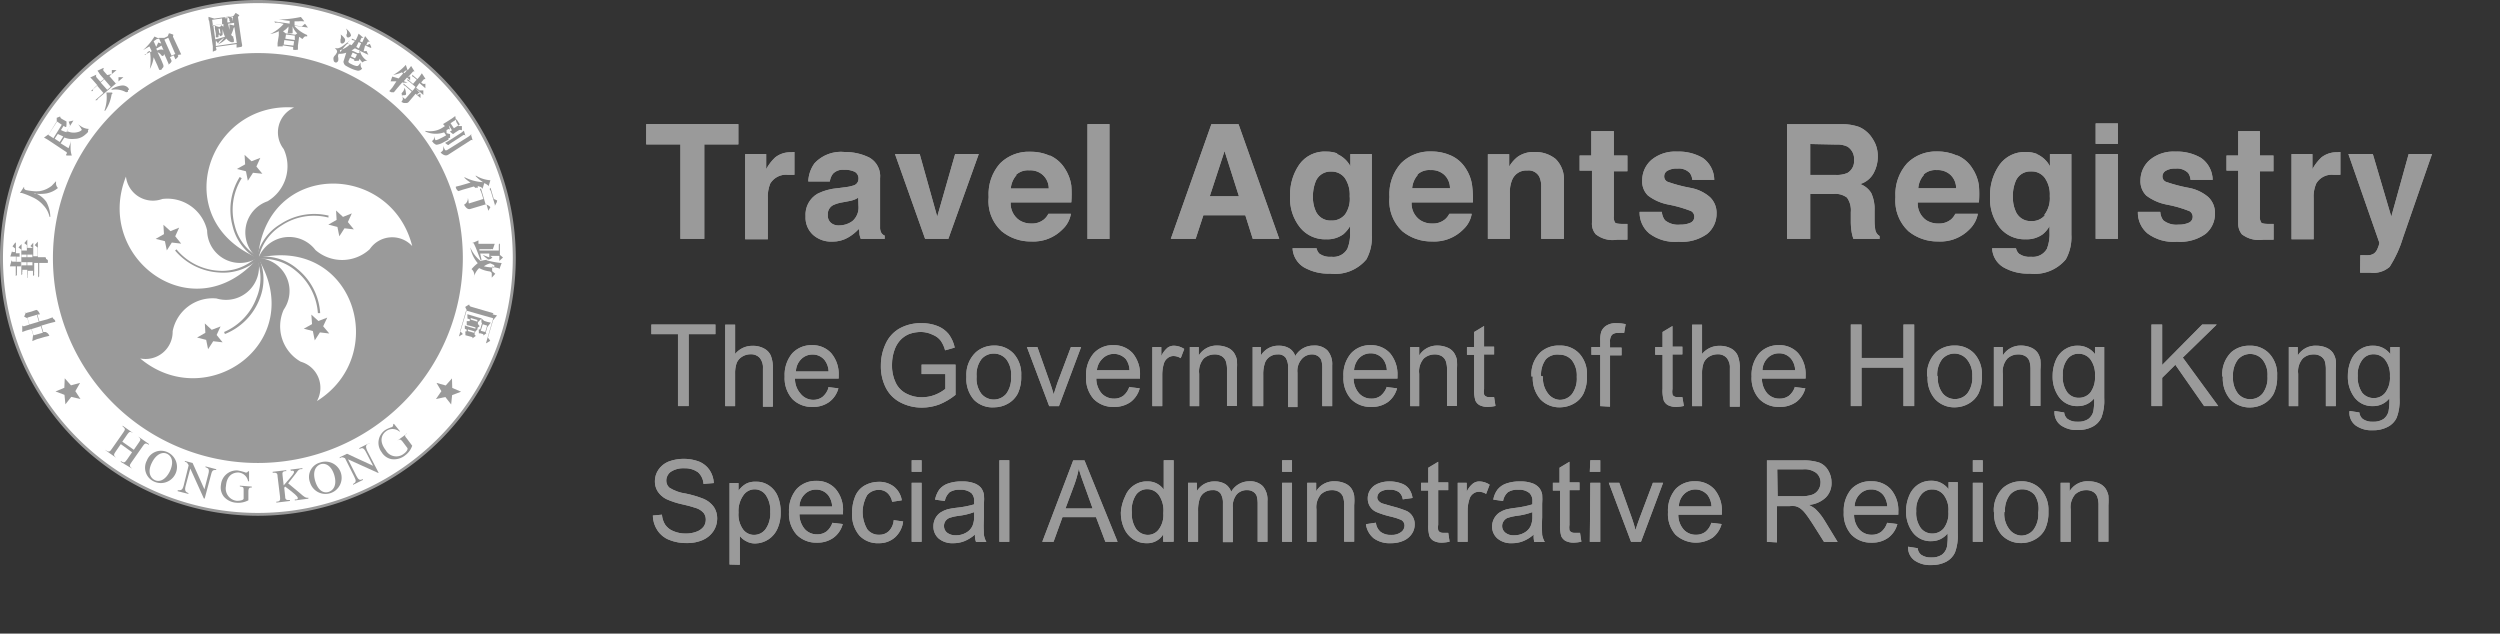 <svg id="Layer_1" data-name="Layer 1" xmlns="http://www.w3.org/2000/svg" xmlns:xlink="http://www.w3.org/1999/xlink" viewBox="0 0 184.19 46.68"><rect x="0" y="0" width="184.19" height="46.68" fill="#333333" stroke="none"/><defs><style>.cls-1,.cls-3,.cls-4{fill:#9a9a9a;}.cls-1{clip-rule:evenodd;}.cls-2{fill:none;}.cls-4,.cls-78{fill-rule:evenodd;}.cls-5{clip-path:url(#clip-path);}.cls-6{clip-path:url(#clip-path-2);}.cls-7{clip-path:url(#clip-path-3);}.cls-8{clip-path:url(#clip-path-5);}.cls-9{clip-path:url(#clip-path-7);}.cls-10{clip-path:url(#clip-path-9);}.cls-11{clip-path:url(#clip-path-11);}.cls-12{clip-path:url(#clip-path-13);}.cls-13{clip-path:url(#clip-path-15);}.cls-14{clip-path:url(#clip-path-17);}.cls-15{clip-path:url(#clip-path-19);}.cls-16{clip-path:url(#clip-path-21);}.cls-17{clip-path:url(#clip-path-23);}.cls-18{clip-path:url(#clip-path-25);}.cls-19{clip-path:url(#clip-path-27);}.cls-20{clip-path:url(#clip-path-29);}.cls-21{clip-path:url(#clip-path-31);}.cls-22{clip-path:url(#clip-path-33);}.cls-23{clip-path:url(#clip-path-35);}.cls-24{clip-path:url(#clip-path-37);}.cls-25{clip-path:url(#clip-path-39);}.cls-26{clip-path:url(#clip-path-41);}.cls-27{clip-path:url(#clip-path-43);}.cls-28{clip-path:url(#clip-path-45);}.cls-29{clip-path:url(#clip-path-47);}.cls-30{clip-path:url(#clip-path-49);}.cls-31{clip-path:url(#clip-path-51);}.cls-32{clip-path:url(#clip-path-53);}.cls-33{clip-path:url(#clip-path-55);}.cls-34{clip-path:url(#clip-path-57);}.cls-35{clip-path:url(#clip-path-59);}.cls-36{clip-path:url(#clip-path-61);}.cls-37{clip-path:url(#clip-path-63);}.cls-38{clip-path:url(#clip-path-65);}.cls-39{clip-path:url(#clip-path-67);}.cls-40{clip-path:url(#clip-path-69);}.cls-41{clip-path:url(#clip-path-71);}.cls-42{clip-path:url(#clip-path-73);}.cls-43{clip-path:url(#clip-path-75);}.cls-44{clip-path:url(#clip-path-77);}.cls-45{clip-path:url(#clip-path-79);}.cls-46{clip-path:url(#clip-path-81);}.cls-47{clip-path:url(#clip-path-83);}.cls-48{clip-path:url(#clip-path-85);}.cls-49{clip-path:url(#clip-path-87);}.cls-50{clip-path:url(#clip-path-89);}.cls-51{clip-path:url(#clip-path-91);}.cls-52{clip-path:url(#clip-path-93);}.cls-53{clip-path:url(#clip-path-95);}.cls-54{clip-path:url(#clip-path-97);}.cls-55{clip-path:url(#clip-path-99);}.cls-56{clip-path:url(#clip-path-101);}.cls-57{clip-path:url(#clip-path-103);}.cls-58{clip-path:url(#clip-path-105);}.cls-59{clip-path:url(#clip-path-107);}.cls-60{clip-path:url(#clip-path-109);}.cls-61{clip-path:url(#clip-path-111);}.cls-62{clip-path:url(#clip-path-113);}.cls-63{clip-path:url(#clip-path-115);}.cls-64{clip-path:url(#clip-path-117);}.cls-65{clip-path:url(#clip-path-119);}.cls-66{clip-path:url(#clip-path-121);}.cls-67{clip-path:url(#clip-path-123);}.cls-68{clip-path:url(#clip-path-125);}.cls-69{clip-path:url(#clip-path-127);}.cls-70{clip-path:url(#clip-path-129);}.cls-71{clip-path:url(#clip-path-131);}.cls-72{clip-path:url(#clip-path-133);}.cls-73{clip-path:url(#clip-path-135);}.cls-74{clip-path:url(#clip-path-137);}.cls-75{clip-path:url(#clip-path-139);}.cls-76{clip-path:url(#clip-path-141);}.cls-77{clip-path:url(#clip-path-143);}.cls-78{fill:#fff;}</style><clipPath id="clip-path" transform="translate(-0.1 -0.54)"><polygon class="cls-1" points="54.5 9.69 54.5 11.18 51.99 11.18 51.99 18.14 50.23 18.14 50.23 11.18 47.71 11.18 47.71 9.69 54.5 9.69"/></clipPath><clipPath id="clip-path-2" transform="translate(-0.1 -0.54)"><rect class="cls-2" x="-41" y="-348.98" width="469" height="543"/></clipPath><clipPath id="clip-path-3" transform="translate(-0.1 -0.54)"><path class="cls-1" d="M58.5,11.74h.13v1.68l-.27,0h-.19a1.36,1.36,0,0,0-1.32.64,2.6,2.6,0,0,0-.18,1.11v3H55V11.89h1.55V13a3.46,3.46,0,0,1,.66-.86,1.78,1.78,0,0,1,1.18-.38h.08"/></clipPath><clipPath id="clip-path-5" transform="translate(-0.1 -0.54)"><path class="cls-1" d="M62.33,14.34A3.13,3.13,0,0,0,63,14.2a.5.5,0,0,0,.35-.47.55.55,0,0,0-.27-.53,1.65,1.65,0,0,0-.79-.15,1,1,0,0,0-.82.29,1.14,1.14,0,0,0-.23.57H59.65a2.44,2.44,0,0,1,.46-1.34,2.66,2.66,0,0,1,2.22-.83,4,4,0,0,1,1.82.41,1.57,1.57,0,0,1,.79,1.53v2.87c0,.2,0,.44,0,.73a.79.79,0,0,0,.1.43.52.52,0,0,0,.24.19v.24H63.52a1.69,1.69,0,0,1-.1-.35c0-.11,0-.24-.05-.38a3.33,3.33,0,0,1-.77.62,2.27,2.27,0,0,1-1.19.31,2,2,0,0,1-1.4-.49,1.72,1.72,0,0,1-.56-1.37,1.78,1.78,0,0,1,.89-1.67,4,4,0,0,1,1.44-.4Zm1,.76a1.3,1.3,0,0,1-.31.16,2.33,2.33,0,0,1-.44.11l-.37.07a2.64,2.64,0,0,0-.74.22.74.74,0,0,0-.38.7.7.7,0,0,0,.23.6.87.87,0,0,0,.57.19,1.68,1.68,0,0,0,1-.31,1.31,1.31,0,0,0,.46-1.13Z"/></clipPath><clipPath id="clip-path-7" transform="translate(-0.1 -0.54)"><polygon class="cls-1" points="70.47 11.89 72.21 11.89 69.97 18.14 68.26 18.14 66.04 11.89 67.86 11.89 69.15 16.5 70.47 11.89"/></clipPath><clipPath id="clip-path-9" transform="translate(-0.1 -0.54)"><path class="cls-1" d="M77.46,12a2.49,2.49,0,0,1,1.07.92,3.06,3.06,0,0,1,.5,1.29,8.37,8.37,0,0,1,0,1.24H74.56a1.5,1.5,0,0,0,.65,1.32,1.62,1.62,0,0,0,.89.24,1.37,1.37,0,0,0,.9-.29,1.27,1.27,0,0,0,.34-.43H79a2,2,0,0,1-.6,1.13,3,3,0,0,1-2.33.91,3.35,3.35,0,0,1-2.18-.76,3,3,0,0,1-.95-2.51,3.4,3.4,0,0,1,.85-2.49A3,3,0,0,1,76,11.72a3.43,3.43,0,0,1,1.46.3M75,13.43a1.71,1.71,0,0,0-.43,1h2.8a1.36,1.36,0,0,0-.44-1,1.38,1.38,0,0,0-1-.34,1.29,1.29,0,0,0-1,.36"/></clipPath><clipPath id="clip-path-11" transform="translate(-0.1 -0.54)"><rect class="cls-3" x="80.22" y="9.69" width="1.62" height="8.46"/></clipPath><clipPath id="clip-path-13" transform="translate(-0.1 -0.54)"><path class="cls-1" d="M89.35,9.69h2l3,8.45H92.4l-.55-1.74H88.76l-.57,1.74H86.36ZM89.23,15h2.15l-1.06-3.33Z"/></clipPath><clipPath id="clip-path-15" transform="translate(-0.1 -0.54)"><path class="cls-1" d="M98.59,11.88a2,2,0,0,1,1,.91v-.9h1.58v5.93a3.36,3.36,0,0,1-.4,1.83,3,3,0,0,1-2.67,1.05,3.64,3.64,0,0,1-1.94-.47,1.75,1.75,0,0,1-.83-1.4h1.77a.73.73,0,0,0,.22.41,1.35,1.35,0,0,0,.88.22,1.18,1.18,0,0,0,1.17-.59,3,3,0,0,0,.2-1.27v-.4a2.41,2.41,0,0,1-.5.6,2,2,0,0,1-1.26.37,2.36,2.36,0,0,1-1.91-.85A3.39,3.39,0,0,1,95.15,15a3.86,3.86,0,0,1,.68-2.34,2.28,2.28,0,0,1,2-.95,2.21,2.21,0,0,1,.81.14m.56,4.49A2,2,0,0,0,99.54,15a2.18,2.18,0,0,0-.37-1.36,1.21,1.21,0,0,0-1-.46A1.17,1.17,0,0,0,97,14,2.94,2.94,0,0,0,96.83,15,2.47,2.47,0,0,0,97,16a1.18,1.18,0,0,0,1.18.79,1.23,1.23,0,0,0,1-.43"/></clipPath><clipPath id="clip-path-17" transform="translate(-0.1 -0.54)"><path class="cls-1" d="M107,12a2.49,2.49,0,0,1,1.07.92,3,3,0,0,1,.49,1.29,8.11,8.11,0,0,1,.06,1.24h-4.52a1.48,1.48,0,0,0,.65,1.32,1.58,1.58,0,0,0,.89.24,1.37,1.37,0,0,0,.9-.29,1.27,1.27,0,0,0,.34-.43h1.65a2,2,0,0,1-.6,1.13,3,3,0,0,1-2.33.91,3.37,3.37,0,0,1-2.19-.76,3.06,3.06,0,0,1-.94-2.51,3.4,3.4,0,0,1,.85-2.49,3,3,0,0,1,2.22-.87A3.47,3.47,0,0,1,107,12m-2.43,1.41a1.71,1.71,0,0,0-.43,1h2.79a1.35,1.35,0,0,0-.43-1,1.39,1.39,0,0,0-1-.34,1.28,1.28,0,0,0-1,.36"/></clipPath><clipPath id="clip-path-19" transform="translate(-0.1 -0.54)"><path class="cls-1" d="M114.71,12.25a2.1,2.1,0,0,1,.61,1.68v4.21h-1.67v-3.8a1.73,1.73,0,0,0-.13-.76.89.89,0,0,0-.9-.48,1.12,1.12,0,0,0-1.12.71,2.32,2.32,0,0,0-.16.95v3.38h-1.62V11.9h1.57v.91a2.68,2.68,0,0,1,.59-.69,2,2,0,0,1,1.26-.38,2.37,2.37,0,0,1,1.57.51"/></clipPath><clipPath id="clip-path-21" transform="translate(-0.1 -0.54)"><path class="cls-1" d="M116.48,13.11V12h.86V10.2H119V12h1v1.16h-1v3.31a.77.77,0,0,0,.09.47c.07.07.27.1.6.1H120V18.2l-.76,0a2,2,0,0,1-1.57-.4,1.18,1.18,0,0,1-.28-.87V13.11Z"/></clipPath><clipPath id="clip-path-23" transform="translate(-0.1 -0.54)"><path class="cls-1" d="M122.54,16.15a1.12,1.12,0,0,0,.23.62,1.53,1.53,0,0,0,1.12.32,1.78,1.78,0,0,0,.76-.14.46.46,0,0,0,.28-.43.47.47,0,0,0-.22-.42,9,9,0,0,0-1.7-.49,3.59,3.59,0,0,1-1.49-.66,1.44,1.44,0,0,1-.43-1.13,2,2,0,0,1,.67-1.49,2.73,2.73,0,0,1,1.9-.62,3.49,3.49,0,0,1,1.9.47,2,2,0,0,1,.84,1.61h-1.62a.93.93,0,0,0-.18-.5,1.11,1.11,0,0,0-.91-.33,1.33,1.33,0,0,0-.76.17.47.47,0,0,0-.22.39.43.43,0,0,0,.24.41,10.83,10.83,0,0,0,1.69.45,3,3,0,0,1,1.45.69,1.6,1.6,0,0,1,.48,1.18,1.92,1.92,0,0,1-.69,1.52,3.2,3.2,0,0,1-2.12.58,3.13,3.13,0,0,1-2.16-.62,2,2,0,0,1-.7-1.58Z"/></clipPath><clipPath id="clip-path-25" transform="translate(-0.1 -0.54)"><path class="cls-1" d="M137.09,9.9a2.22,2.22,0,0,1,.79.6,3,3,0,0,1,.42.71,2.44,2.44,0,0,1,.15.89,2.55,2.55,0,0,1-.3,1.18,1.67,1.67,0,0,1-1,.82,1.6,1.6,0,0,1,.82.67,2.82,2.82,0,0,1,.24,1.32v.57a4.33,4.33,0,0,0,.05.79.67.67,0,0,0,.32.48v.21h-1.93a3.46,3.46,0,0,1-.12-.45,4.4,4.4,0,0,1-.07-.73v-.79a1.6,1.6,0,0,0-.28-1.07,1.41,1.41,0,0,0-1-.27h-1.71v3.31h-1.71V9.69h4A3.7,3.7,0,0,1,137.09,9.9Zm-3.62,1.25v2.28h1.89a2,2,0,0,0,.84-.14,1,1,0,0,0,.5-.95,1.07,1.07,0,0,0-.49-1,1.71,1.71,0,0,0-.81-.15Z"/></clipPath><clipPath id="clip-path-27" transform="translate(-0.1 -0.54)"><path class="cls-1" d="M144.33,12a2.43,2.43,0,0,1,1.07.92,3.06,3.06,0,0,1,.5,1.29,8.37,8.37,0,0,1,0,1.24h-4.51a1.5,1.5,0,0,0,.64,1.32,1.63,1.63,0,0,0,.9.24,1.37,1.37,0,0,0,.9-.29,1.25,1.25,0,0,0,.33-.43h1.66a2.13,2.13,0,0,1-.6,1.13,3,3,0,0,1-2.34.91,3.37,3.37,0,0,1-2.18-.76,3.07,3.07,0,0,1-.95-2.51,3.41,3.41,0,0,1,.86-2.49,3,3,0,0,1,2.21-.87,3.43,3.43,0,0,1,1.46.3m-2.42,1.41a1.65,1.65,0,0,0-.43,1h2.79a1.35,1.35,0,0,0-.43-1,1.39,1.39,0,0,0-1-.34,1.28,1.28,0,0,0-1,.36"/></clipPath><clipPath id="clip-path-29" transform="translate(-0.1 -0.54)"><path class="cls-1" d="M150.13,11.88a2,2,0,0,1,1,.91v-.9h1.58v5.93a3.35,3.35,0,0,1-.41,1.83,3,3,0,0,1-2.66,1.05,3.64,3.64,0,0,1-1.94-.47,1.72,1.72,0,0,1-.83-1.4h1.76a.74.74,0,0,0,.23.41,1.33,1.33,0,0,0,.88.22,1.19,1.19,0,0,0,1.17-.59,3,3,0,0,0,.19-1.27v-.4a2,2,0,0,1-.5.6,2,2,0,0,1-1.25.37,2.35,2.35,0,0,1-1.91-.85,3.4,3.4,0,0,1-.72-2.29,3.86,3.86,0,0,1,.69-2.34,2.28,2.28,0,0,1,1.95-.95,2.21,2.21,0,0,1,.81.14m.55,4.49a2,2,0,0,0,.4-1.38,2.12,2.12,0,0,0-.38-1.36,1.19,1.19,0,0,0-1-.46,1.16,1.16,0,0,0-1.17.81,2.74,2.74,0,0,0-.17,1.06,2.47,2.47,0,0,0,.18,1,1.18,1.18,0,0,0,1.18.79,1.23,1.23,0,0,0,1-.43"/></clipPath><clipPath id="clip-path-31" transform="translate(-0.1 -0.54)"><path class="cls-1" d="M154.5,11.14h1.64V9.63H154.5Zm0,7h1.64V11.89H154.5Z"/></clipPath><clipPath id="clip-path-33" transform="translate(-0.1 -0.54)"><path class="cls-1" d="M159.26,16.15a1.12,1.12,0,0,0,.22.62,1.54,1.54,0,0,0,1.12.32,1.75,1.75,0,0,0,.76-.14.47.47,0,0,0,.29-.43.48.48,0,0,0-.23-.42,8.72,8.72,0,0,0-1.7-.49,3.66,3.66,0,0,1-1.49-.66,1.48,1.48,0,0,1-.43-1.13,2,2,0,0,1,.68-1.49,2.72,2.72,0,0,1,1.9-.62,3.46,3.46,0,0,1,1.89.47,2,2,0,0,1,.85,1.61h-1.63a1,1,0,0,0-.17-.5,1.13,1.13,0,0,0-.92-.33,1.3,1.3,0,0,0-.75.17.48.48,0,0,0-.23.39.43.43,0,0,0,.24.41,11.12,11.12,0,0,0,1.7.45,3.07,3.07,0,0,1,1.45.69,1.6,1.6,0,0,1,.48,1.18,1.92,1.92,0,0,1-.69,1.52,3.23,3.23,0,0,1-2.12.58,3.18,3.18,0,0,1-2.17-.62,2,2,0,0,1-.7-1.58Z"/></clipPath><clipPath id="clip-path-35" transform="translate(-0.1 -0.54)"><path class="cls-1" d="M164.14,13.11V12H165V10.2h1.6V12h1v1.16h-1v3.31a.75.75,0,0,0,.1.47c.07.07.26.1.59.1h.32V18.2l-.77,0a2.06,2.06,0,0,1-1.57-.4A1.23,1.23,0,0,1,165,17V13.11Z"/></clipPath><clipPath id="clip-path-37" transform="translate(-0.1 -0.54)"><path class="cls-1" d="M172.39,11.74h.14v1.68l-.28,0h-.19a1.33,1.33,0,0,0-1.31.64,2.43,2.43,0,0,0-.19,1.11v3h-1.63V11.89h1.54V13a3.46,3.46,0,0,1,.66-.86,1.8,1.8,0,0,1,1.18-.38h.08"/></clipPath><clipPath id="clip-path-39" transform="translate(-0.1 -0.54)"><path class="cls-1" d="M174,19.34h.21a3.3,3.3,0,0,0,.45,0,.82.82,0,0,0,.37-.14.89.89,0,0,0,.26-.4,1.17,1.17,0,0,0,.11-.38l-2.28-6.53h1.8l1.36,4.61,1.28-4.61h1.72L177.16,18a8.61,8.61,0,0,1-1,2.2,1.83,1.83,0,0,1-1.44.43h-.34l-.4,0Z"/></clipPath><clipPath id="clip-path-41" transform="translate(-0.1 -0.54)"><polygon class="cls-1" points="50.05 30.46 50.05 25.16 48.09 25.16 48.09 24.45 52.81 24.45 52.81 25.16 50.84 25.16 50.84 30.46 50.05 30.46"/></clipPath><clipPath id="clip-path-43" transform="translate(-0.1 -0.54)"><path class="cls-1" d="M53.53,30.46v-6h.73v2.16a1.62,1.62,0,0,1,1.29-.6,1.67,1.67,0,0,1,.83.19,1.09,1.09,0,0,1,.51.53,2.43,2.43,0,0,1,.15,1v2.76h-.73V27.7a1.11,1.11,0,0,0-.24-.8.87.87,0,0,0-.67-.26,1.19,1.19,0,0,0-.61.17,1,1,0,0,0-.41.46,2.23,2.23,0,0,0-.12.81v2.38Z"/></clipPath><clipPath id="clip-path-45" transform="translate(-0.1 -0.54)"><path class="cls-1" d="M61.11,29.06l.76.09a1.84,1.84,0,0,1-.67,1,2,2,0,0,1-1.23.37,2,2,0,0,1-1.5-.59,2.3,2.3,0,0,1-.56-1.65,2.46,2.46,0,0,1,.56-1.71,1.92,1.92,0,0,1,1.46-.6,1.85,1.85,0,0,1,1.41.59,2.37,2.37,0,0,1,.55,1.67v.2H58.67a1.64,1.64,0,0,0,.4,1.1A1.2,1.2,0,0,0,60,30a1.13,1.13,0,0,0,.69-.21,1.4,1.4,0,0,0,.45-.68m-2.4-1.2h2.41a1.47,1.47,0,0,0-.28-.82,1.12,1.12,0,0,0-.91-.43,1.15,1.15,0,0,0-.84.35,1.31,1.31,0,0,0-.38.9"/></clipPath><clipPath id="clip-path-47" transform="translate(-0.1 -0.54)"><path class="cls-1" d="M68,28.1v-.7H70.5v2.23a4.67,4.67,0,0,1-1.2.71,3.66,3.66,0,0,1-1.27.23,3.39,3.39,0,0,1-1.59-.38,2.47,2.47,0,0,1-1.08-1.09A3.44,3.44,0,0,1,65,27.48a3.74,3.74,0,0,1,.36-1.63,2.46,2.46,0,0,1,1.05-1.13A3.22,3.22,0,0,1,68,24.35a3.13,3.13,0,0,1,1.17.21,2,2,0,0,1,.82.59,2.54,2.54,0,0,1,.45,1l-.71.2a2.2,2.2,0,0,0-.33-.72,1.37,1.37,0,0,0-.57-.42A2,2,0,0,0,68,25a2.47,2.47,0,0,0-.94.16,1.87,1.87,0,0,0-.63.44,2.1,2.1,0,0,0-.38.6,3.17,3.17,0,0,0-.23,1.2,2.87,2.87,0,0,0,.28,1.35,1.72,1.72,0,0,0,.8.8,2.38,2.38,0,0,0,1.11.26,2.69,2.69,0,0,0,1-.19,2.89,2.89,0,0,0,.74-.43V28.1Z"/></clipPath><clipPath id="clip-path-49" transform="translate(-0.1 -0.54)"><path class="cls-1" d="M71.3,28.28A2.27,2.27,0,0,1,72,26.49,2,2,0,0,1,73.32,26a1.92,1.92,0,0,1,1.46.59,2.26,2.26,0,0,1,.56,1.62,2.85,2.85,0,0,1-.25,1.32,1.82,1.82,0,0,1-.73.75,2.07,2.07,0,0,1-1,.27A1.93,1.93,0,0,1,71.86,30a2.32,2.32,0,0,1-.56-1.69m.75,0a1.85,1.85,0,0,0,.36,1.25,1.2,1.2,0,0,0,1.82,0,1.91,1.91,0,0,0,.36-1.27A1.84,1.84,0,0,0,74.23,27a1.19,1.19,0,0,0-.91-.41,1.18,1.18,0,0,0-.91.41,1.88,1.88,0,0,0-.36,1.25"/></clipPath><clipPath id="clip-path-51" transform="translate(-0.1 -0.54)"><path class="cls-1" d="M77.4,30.46l-1.64-4.35h.77l.92,2.6c.1.28.2.58.28.88.07-.23.16-.51.27-.83l1-2.65h.75l-1.63,4.35Z"/></clipPath><clipPath id="clip-path-53" transform="translate(-0.1 -0.54)"><path class="cls-1" d="M83.31,29.06l.76.09a1.88,1.88,0,0,1-.66,1,2.05,2.05,0,0,1-1.24.37,2,2,0,0,1-1.5-.59,2.3,2.3,0,0,1-.55-1.65,2.42,2.42,0,0,1,.56-1.71,1.89,1.89,0,0,1,1.45-.6,1.87,1.87,0,0,1,1.42.59,2.41,2.41,0,0,1,.54,1.67v.2H80.87a1.69,1.69,0,0,0,.4,1.1,1.24,1.24,0,0,0,.91.38,1.12,1.12,0,0,0,.68-.21,1.4,1.4,0,0,0,.45-.68m-2.4-1.2h2.41a1.47,1.47,0,0,0-.27-.82A1.19,1.19,0,0,0,81.29,27a1.35,1.35,0,0,0-.38.9"/></clipPath><clipPath id="clip-path-55" transform="translate(-0.1 -0.54)"><path class="cls-1" d="M85,30.46V26.11h.66v.66a1.75,1.75,0,0,1,.46-.61.82.82,0,0,1,.47-.15,1.44,1.44,0,0,1,.76.24l-.26.68a1,1,0,0,0-.53-.16.66.66,0,0,0-.43.15.79.79,0,0,0-.28.4,2.93,2.93,0,0,0-.12.86v2.28Z"/></clipPath><clipPath id="clip-path-57" transform="translate(-0.1 -0.54)"><path class="cls-1" d="M87.76,30.46V26.11h.66v.62A1.54,1.54,0,0,1,89.79,26a1.89,1.89,0,0,1,.72.14,1.12,1.12,0,0,1,.49.37,1.52,1.52,0,0,1,.23.55,5.05,5.05,0,0,1,0,.71v2.68h-.73V27.81a1.89,1.89,0,0,0-.09-.67.75.75,0,0,0-.3-.36,1,1,0,0,0-.51-.13,1.2,1.2,0,0,0-.81.3,1.45,1.45,0,0,0-.34,1.13v2.38Z"/></clipPath><clipPath id="clip-path-59" transform="translate(-0.1 -0.54)"><path class="cls-1" d="M92.39,30.46V26.11H93v.61a1.58,1.58,0,0,1,.54-.52,1.52,1.52,0,0,1,.77-.19,1.47,1.47,0,0,1,.79.2,1.05,1.05,0,0,1,.43.56A1.54,1.54,0,0,1,96.9,26a1.31,1.31,0,0,1,1,.36,1.53,1.53,0,0,1,.35,1.1v3h-.73V27.72a2,2,0,0,0-.07-.64.65.65,0,0,0-.26-.31.78.78,0,0,0-.44-.12A1,1,0,0,0,96,27a1.33,1.33,0,0,0-.31,1v2.53H95V27.63a1.26,1.26,0,0,0-.18-.74.67.67,0,0,0-.58-.24,1,1,0,0,0-.57.16.92.92,0,0,0-.38.48,2.66,2.66,0,0,0-.12.91v2.26Z"/></clipPath><clipPath id="clip-path-61" transform="translate(-0.1 -0.54)"><path class="cls-1" d="M102.28,29.06l.75.09a1.88,1.88,0,0,1-.66,1,2,2,0,0,1-1.24.37,2,2,0,0,1-1.5-.59,2.3,2.3,0,0,1-.55-1.65,2.42,2.42,0,0,1,.56-1.71,1.89,1.89,0,0,1,1.45-.6,1.87,1.87,0,0,1,1.42.59,2.42,2.42,0,0,1,.55,1.67c0,.05,0,.11,0,.2H99.83a1.65,1.65,0,0,0,.41,1.1,1.2,1.2,0,0,0,.9.38,1.08,1.08,0,0,0,.68-.21,1.48,1.48,0,0,0,.46-.68m-2.41-1.2h2.41A1.47,1.47,0,0,0,102,27a1.15,1.15,0,0,0-.91-.43,1.17,1.17,0,0,0-.85.35,1.4,1.4,0,0,0-.38.9"/></clipPath><clipPath id="clip-path-63" transform="translate(-0.1 -0.54)"><path class="cls-1" d="M104,30.46V26.11h.66v.62A1.54,1.54,0,0,1,106,26a1.89,1.89,0,0,1,.72.14,1.12,1.12,0,0,1,.49.37,1.52,1.52,0,0,1,.23.55,5.05,5.05,0,0,1,0,.71v2.68h-.73V27.81a1.89,1.89,0,0,0-.09-.67.75.75,0,0,0-.3-.36,1,1,0,0,0-.51-.13,1.2,1.2,0,0,0-.81.3,1.45,1.45,0,0,0-.34,1.13v2.38Z"/></clipPath><clipPath id="clip-path-65" transform="translate(-0.1 -0.54)"><path class="cls-1" d="M110.18,29.8l.1.65a3,3,0,0,1-.55.07,1.3,1.3,0,0,1-.62-.13.72.72,0,0,1-.31-.34,2.58,2.58,0,0,1-.09-.87v-2.5h-.53v-.57h.53V25l.73-.44v1.52h.74v.57h-.74v2.55a1.12,1.12,0,0,0,0,.4.28.28,0,0,0,.12.14.46.46,0,0,0,.25.06l.33,0"/></clipPath><clipPath id="clip-path-67" transform="translate(-0.1 -0.54)"><path class="cls-1" d="M112.93,28.28a2.25,2.25,0,0,1,.67-1.79A2,2,0,0,1,115,26a1.91,1.91,0,0,1,1.46.59,2.22,2.22,0,0,1,.56,1.62,2.85,2.85,0,0,1-.25,1.32,1.74,1.74,0,0,1-.72.75,2.11,2.11,0,0,1-1,.27,1.93,1.93,0,0,1-1.46-.59,2.36,2.36,0,0,1-.56-1.69m.75,0a1.85,1.85,0,0,0,.36,1.25A1.17,1.17,0,0,0,115,30a1.14,1.14,0,0,0,.91-.42,1.91,1.91,0,0,0,.36-1.27,1.84,1.84,0,0,0-.36-1.23,1.18,1.18,0,0,0-.91-.41A1.19,1.19,0,0,0,114,27a1.88,1.88,0,0,0-.36,1.25"/></clipPath><clipPath id="clip-path-69" transform="translate(-0.1 -0.54)"><path class="cls-1" d="M118,30.46V26.68h-.65v-.57H118v-.47a2.12,2.12,0,0,1,.07-.65.94.94,0,0,1,.38-.46,1.28,1.28,0,0,1,.74-.18,3.34,3.34,0,0,1,.68.07l-.11.65a2.15,2.15,0,0,0-.43,0,.62.62,0,0,0-.47.14.78.78,0,0,0-.14.54v.4h.85v.57h-.85v3.78Z"/></clipPath><clipPath id="clip-path-71" transform="translate(-0.1 -0.54)"><path class="cls-1" d="M124.05,29.8l.11.65a3.06,3.06,0,0,1-.55.07,1.3,1.3,0,0,1-.62-.13.72.72,0,0,1-.31-.34,2.58,2.58,0,0,1-.09-.87v-2.5h-.54v-.57h.54V25l.73-.44v1.52h.73v.57h-.73v2.55a1.12,1.12,0,0,0,0,.4.24.24,0,0,0,.12.14.44.44,0,0,0,.25.06l.32,0"/></clipPath><clipPath id="clip-path-73" transform="translate(-0.1 -0.54)"><path class="cls-1" d="M124.77,30.46v-6h.73v2.16a1.62,1.62,0,0,1,1.29-.6,1.74,1.74,0,0,1,.84.19,1.11,1.11,0,0,1,.5.53,2.43,2.43,0,0,1,.15,1v2.76h-.73V27.7a1.11,1.11,0,0,0-.24-.8.86.86,0,0,0-.67-.26,1.22,1.22,0,0,0-.61.17,1,1,0,0,0-.41.46,2.23,2.23,0,0,0-.12.81v2.38Z"/></clipPath><clipPath id="clip-path-75" transform="translate(-0.1 -0.54)"><path class="cls-1" d="M132.35,29.06l.76.09a1.88,1.88,0,0,1-.66,1,2.05,2.05,0,0,1-1.24.37,2,2,0,0,1-1.5-.59,2.3,2.3,0,0,1-.56-1.65,2.46,2.46,0,0,1,.56-1.71,1.92,1.92,0,0,1,1.46-.6,1.83,1.83,0,0,1,1.41.59,2.37,2.37,0,0,1,.55,1.67v.2h-3.22a1.69,1.69,0,0,0,.4,1.1,1.2,1.2,0,0,0,.9.38,1.13,1.13,0,0,0,.69-.21,1.4,1.4,0,0,0,.45-.68m-2.4-1.2h2.41a1.4,1.4,0,0,0-.28-.82,1.12,1.12,0,0,0-.9-.43,1.15,1.15,0,0,0-.85.35,1.31,1.31,0,0,0-.38.9"/></clipPath><clipPath id="clip-path-77" transform="translate(-0.1 -0.54)"><polygon class="cls-1" points="136.46 30.46 136.46 24.45 137.25 24.45 137.25 26.92 140.34 26.92 140.34 24.45 141.13 24.45 141.13 30.46 140.34 30.46 140.34 27.63 137.25 27.63 137.25 30.46 136.46 30.46"/></clipPath><clipPath id="clip-path-79" transform="translate(-0.1 -0.54)"><path class="cls-1" d="M142.08,28.28a2.27,2.27,0,0,1,.66-1.79A2,2,0,0,1,144.1,26a1.92,1.92,0,0,1,1.46.59,2.26,2.26,0,0,1,.56,1.62,2.85,2.85,0,0,1-.25,1.32,1.82,1.82,0,0,1-.73.75,2.07,2.07,0,0,1-1,.27,1.93,1.93,0,0,1-1.46-.59,2.32,2.32,0,0,1-.56-1.69m.75,0a1.85,1.85,0,0,0,.36,1.25,1.14,1.14,0,0,0,.91.42,1.16,1.16,0,0,0,.91-.42,1.91,1.91,0,0,0,.36-1.27A1.79,1.79,0,0,0,145,27a1.2,1.2,0,0,0-1.81,0,1.88,1.88,0,0,0-.36,1.25"/></clipPath><clipPath id="clip-path-81" transform="translate(-0.1 -0.54)"><path class="cls-1" d="M147,30.46V26.11h.66v.62A1.53,1.53,0,0,1,149,26a1.89,1.89,0,0,1,.72.14,1.18,1.18,0,0,1,.49.37,1.35,1.35,0,0,1,.22.55,3.85,3.85,0,0,1,0,.71v2.68h-.73V27.81a2.21,2.21,0,0,0-.08-.67.75.75,0,0,0-.3-.36,1,1,0,0,0-.52-.13,1.15,1.15,0,0,0-.8.3,1.45,1.45,0,0,0-.34,1.13v2.38Z"/></clipPath><clipPath id="clip-path-83" transform="translate(-0.1 -0.54)"><path class="cls-1" d="M151.47,30.82l.71.11a.7.7,0,0,0,.25.48,1.18,1.18,0,0,0,.74.2,1.28,1.28,0,0,0,.79-.2,1,1,0,0,0,.37-.57,4.66,4.66,0,0,0,.06-.95,1.51,1.51,0,0,1-1.2.57,1.64,1.64,0,0,1-1.38-.65,2.53,2.53,0,0,1-.48-1.55,2.88,2.88,0,0,1,.22-1.15,1.76,1.76,0,0,1,.65-.81,1.66,1.66,0,0,1,1-.29,1.55,1.55,0,0,1,1.25.62v-.52h.68v3.76a3.5,3.5,0,0,1-.21,1.44,1.45,1.45,0,0,1-.65.67,2.25,2.25,0,0,1-1.09.24,2,2,0,0,1-1.25-.35,1.17,1.17,0,0,1-.46-1.05m.61-2.62a1.9,1.9,0,0,0,.34,1.26,1.05,1.05,0,0,0,.84.39,1.09,1.09,0,0,0,.85-.39,1.88,1.88,0,0,0,.34-1.23A1.86,1.86,0,0,0,154.1,27a1.09,1.09,0,0,0-.85-.4,1,1,0,0,0-.83.4,1.77,1.77,0,0,0-.34,1.18"/></clipPath><clipPath id="clip-path-85" transform="translate(-0.1 -0.54)"><polygon class="cls-1" points="158.61 30.46 158.61 24.45 159.4 24.45 159.4 27.43 162.35 24.45 163.42 24.45 160.92 26.89 163.53 30.46 162.49 30.46 160.37 27.42 159.4 28.38 159.4 30.46 158.61 30.46"/></clipPath><clipPath id="clip-path-87" transform="translate(-0.1 -0.54)"><path class="cls-1" d="M163.83,28.28a2.27,2.27,0,0,1,.66-1.79,2,2,0,0,1,1.36-.48,1.89,1.89,0,0,1,1.45.59,2.22,2.22,0,0,1,.57,1.62,2.85,2.85,0,0,1-.25,1.32,1.82,1.82,0,0,1-.73.75,2.07,2.07,0,0,1-1,.27,2,2,0,0,1-1.47-.59,2.36,2.36,0,0,1-.55-1.69m.75,0a1.85,1.85,0,0,0,.36,1.25,1.14,1.14,0,0,0,.91.42,1.16,1.16,0,0,0,.91-.42,1.91,1.91,0,0,0,.36-1.27,1.79,1.79,0,0,0-.37-1.23,1.2,1.2,0,0,0-1.81,0,1.88,1.88,0,0,0-.36,1.25"/></clipPath><clipPath id="clip-path-89" transform="translate(-0.1 -0.54)"><path class="cls-1" d="M168.73,30.46V26.11h.66v.62a1.53,1.53,0,0,1,1.37-.72,1.89,1.89,0,0,1,.72.14,1.18,1.18,0,0,1,.49.37,1.51,1.51,0,0,1,.22.55,3.85,3.85,0,0,1,0,.71v2.68h-.73V27.81a2.21,2.21,0,0,0-.08-.67.72.72,0,0,0-.31-.36.92.92,0,0,0-.51-.13,1.15,1.15,0,0,0-.8.3,1.45,1.45,0,0,0-.34,1.13v2.38Z"/></clipPath><clipPath id="clip-path-91" transform="translate(-0.1 -0.54)"><path class="cls-1" d="M173.22,30.82l.71.11a.7.7,0,0,0,.25.48,1.18,1.18,0,0,0,.74.2,1.3,1.3,0,0,0,.79-.2,1,1,0,0,0,.37-.57,4.66,4.66,0,0,0,.06-.95,1.51,1.51,0,0,1-1.2.57,1.64,1.64,0,0,1-1.38-.65,2.53,2.53,0,0,1-.48-1.55,2.88,2.88,0,0,1,.22-1.15,1.76,1.76,0,0,1,.65-.81,1.65,1.65,0,0,1,1-.29,1.55,1.55,0,0,1,1.26.62v-.52h.68v3.76a3.5,3.5,0,0,1-.21,1.44A1.45,1.45,0,0,1,176,32a2.25,2.25,0,0,1-1.09.24,2,2,0,0,1-1.25-.35,1.17,1.17,0,0,1-.46-1.05m.61-2.62a2,2,0,0,0,.33,1.26,1.09,1.09,0,0,0,.85.39,1.05,1.05,0,0,0,.84-.39,1.82,1.82,0,0,0,.35-1.23,1.8,1.8,0,0,0-.36-1.21,1.06,1.06,0,0,0-.84-.4,1,1,0,0,0-.83.4,1.77,1.77,0,0,0-.34,1.18"/></clipPath><clipPath id="clip-path-93" transform="translate(-0.1 -0.54)"><path class="cls-1" d="M48.12,38.53l.75-.07a1.58,1.58,0,0,0,.24.74,1.32,1.32,0,0,0,.6.47,2.25,2.25,0,0,0,.92.18,2.14,2.14,0,0,0,.79-.14,1.14,1.14,0,0,0,.52-.37.88.88,0,0,0,.16-.51.79.79,0,0,0-.16-.5,1.29,1.29,0,0,0-.53-.35,11,11,0,0,0-1.07-.29,5.8,5.8,0,0,1-1.15-.38,1.65,1.65,0,0,1-.63-.56,1.37,1.37,0,0,1-.21-.75,1.49,1.49,0,0,1,.26-.85,1.65,1.65,0,0,1,.74-.6,3.22,3.22,0,0,1,2.26,0,1.72,1.72,0,0,1,.78.64,1.9,1.9,0,0,1,.3.94l-.76.06a1.24,1.24,0,0,0-.41-.86,1.63,1.63,0,0,0-1-.29,1.67,1.67,0,0,0-1,.26.8.8,0,0,0-.33.64.69.69,0,0,0,.23.53,3,3,0,0,0,1.19.43,8,8,0,0,1,1.32.39,1.79,1.79,0,0,1,.77.61,1.53,1.53,0,0,1,.24.85,1.69,1.69,0,0,1-.27.91,1.82,1.82,0,0,1-.78.66,2.81,2.81,0,0,1-1.15.23,3.33,3.33,0,0,1-1.35-.24,1.82,1.82,0,0,1-.86-.71,2,2,0,0,1-.33-1.08"/></clipPath><clipPath id="clip-path-95" transform="translate(-0.1 -0.54)"><path class="cls-1" d="M53.85,42.13v-6h.66v.56a1.81,1.81,0,0,1,.54-.5,1.42,1.42,0,0,1,.72-.16,1.63,1.63,0,0,1,1,.29,1.76,1.76,0,0,1,.64.8,3.06,3.06,0,0,1,.21,1.15,2.86,2.86,0,0,1-.23,1.2,1.82,1.82,0,0,1-1.65,1.11,1.28,1.28,0,0,1-.65-.16,1.33,1.33,0,0,1-.48-.39v2.12Zm.66-3.82a1.87,1.87,0,0,0,.34,1.24,1,1,0,0,0,.81.4,1.05,1.05,0,0,0,.84-.42,2,2,0,0,0,.35-1.28A2,2,0,0,0,56.51,37a1,1,0,0,0-.81-.41,1,1,0,0,0-.83.44A2,2,0,0,0,54.51,38.31Z"/></clipPath><clipPath id="clip-path-97" transform="translate(-0.1 -0.54)"><path class="cls-1" d="M61.43,39.06l.76.09a1.84,1.84,0,0,1-.67,1,2,2,0,0,1-1.23.37,2,2,0,0,1-1.5-.59,2.3,2.3,0,0,1-.56-1.65,2.46,2.46,0,0,1,.56-1.71,1.92,1.92,0,0,1,1.46-.6,1.83,1.83,0,0,1,1.41.59,2.37,2.37,0,0,1,.55,1.67v.2H59a1.69,1.69,0,0,0,.4,1.1,1.2,1.2,0,0,0,.9.38,1.13,1.13,0,0,0,.69-.21,1.4,1.4,0,0,0,.45-.68M59,37.86h2.41a1.47,1.47,0,0,0-.28-.82,1.12,1.12,0,0,0-.9-.43,1.15,1.15,0,0,0-.85.35,1.31,1.31,0,0,0-.38.9"/></clipPath><clipPath id="clip-path-99" transform="translate(-0.1 -0.54)"><path class="cls-1" d="M65.92,38.86l.72.1a1.89,1.89,0,0,1-.6,1.17,1.73,1.73,0,0,1-1.2.43A1.84,1.84,0,0,1,63.42,40a2.36,2.36,0,0,1-.54-1.67,3.1,3.1,0,0,1,.23-1.23,1.64,1.64,0,0,1,.71-.8,2.13,2.13,0,0,1,1-.26,1.78,1.78,0,0,1,1.15.36,1.62,1.62,0,0,1,.57,1l-.71.11a1.17,1.17,0,0,0-.36-.66.91.91,0,0,0-.62-.22A1.14,1.14,0,0,0,64,37a2.51,2.51,0,0,0,0,2.54,1.06,1.06,0,0,0,.87.4,1,1,0,0,0,.72-.27,1.31,1.31,0,0,0,.36-.82"/></clipPath><clipPath id="clip-path-101" transform="translate(-0.1 -0.54)"><path class="cls-1" d="M67.27,35.3H68v-.85h-.73Zm0,5.16H68V36.11h-.73Z"/></clipPath><clipPath id="clip-path-103" transform="translate(-0.1 -0.54)"><path class="cls-1" d="M71.93,39.92a2.63,2.63,0,0,1-.78.49,2.16,2.16,0,0,1-.81.15,1.57,1.57,0,0,1-1.09-.35,1.17,1.17,0,0,1-.38-.9,1.24,1.24,0,0,1,.14-.58,1.22,1.22,0,0,1,.38-.43,2.14,2.14,0,0,1,.53-.24,5.63,5.63,0,0,1,.65-.11,7.27,7.27,0,0,0,1.3-.25v-.2a.8.8,0,0,0-.2-.63,1.22,1.22,0,0,0-.84-.25,1.31,1.31,0,0,0-.76.18,1.15,1.15,0,0,0-.36.65l-.72-.1a2,2,0,0,1,.32-.75,1.42,1.42,0,0,1,.65-.44,2.93,2.93,0,0,1,1-.15,2.52,2.52,0,0,1,.9.13,1.25,1.25,0,0,1,.51.33,1.21,1.21,0,0,1,.22.5,3.54,3.54,0,0,1,0,.68v1a10.65,10.65,0,0,0,0,1.3,1.69,1.69,0,0,0,.18.52h-.76A1.43,1.43,0,0,1,71.93,39.92Zm-.06-1.65a4.84,4.84,0,0,1-1.19.28,3.37,3.37,0,0,0-.64.15.7.7,0,0,0-.29.24.62.62,0,0,0-.1.35.61.61,0,0,0,.22.49,1,1,0,0,0,.65.2,1.44,1.44,0,0,0,.75-.19,1.08,1.08,0,0,0,.48-.51,1.72,1.72,0,0,0,.12-.73Z"/></clipPath><clipPath id="clip-path-105" transform="translate(-0.1 -0.54)"><rect class="cls-3" x="73.73" y="34.45" width="0.73" height="6.01"/></clipPath><clipPath id="clip-path-107" transform="translate(-0.1 -0.54)"><path class="cls-1" d="M76.89,40.46l2.28-6H80l2.44,6h-.9l-.69-1.82H78.38l-.66,1.82ZM78.6,38h2L80,36.33c-.19-.51-.33-.92-.42-1.25a7.86,7.86,0,0,1-.32,1.15Z"/></clipPath><clipPath id="clip-path-109" transform="translate(-0.1 -0.54)"><path class="cls-1" d="M85.8,40.46v-.55a1.36,1.36,0,0,1-1.21.65,1.71,1.71,0,0,1-1-.29,1.89,1.89,0,0,1-.67-.8,2.76,2.76,0,0,1-.24-1.18A3.23,3.23,0,0,1,83,37.1a1.7,1.7,0,0,1,.65-.81,1.67,1.67,0,0,1,1-.28,1.41,1.41,0,0,1,.69.16,1.42,1.42,0,0,1,.5.44V34.45h.73v6Zm-2.31-2.17a1.94,1.94,0,0,0,.34,1.25,1.08,1.08,0,0,0,.83.41,1,1,0,0,0,.81-.4,1.77,1.77,0,0,0,.34-1.2A2,2,0,0,0,85.47,37a1.05,1.05,0,0,0-.84-.42,1,1,0,0,0-.82.4A2,2,0,0,0,83.49,38.29Z"/></clipPath><clipPath id="clip-path-111" transform="translate(-0.1 -0.54)"><path class="cls-1" d="M87.63,40.46V36.11h.65v.61a1.58,1.58,0,0,1,.54-.52,1.52,1.52,0,0,1,.77-.19,1.47,1.47,0,0,1,.79.2,1.11,1.11,0,0,1,.43.56A1.53,1.53,0,0,1,92.14,36a1.31,1.31,0,0,1,1,.36,1.53,1.53,0,0,1,.34,1.1v3h-.72V37.72a2.3,2.3,0,0,0-.07-.64.65.65,0,0,0-.26-.31.81.81,0,0,0-.44-.12,1,1,0,0,0-.76.3,1.37,1.37,0,0,0-.3,1v2.53h-.73V37.63a1.26,1.26,0,0,0-.18-.74.67.67,0,0,0-.58-.24,1,1,0,0,0-.57.16.87.87,0,0,0-.38.48,2.66,2.66,0,0,0-.12.91v2.26Z"/></clipPath><clipPath id="clip-path-113" transform="translate(-0.1 -0.54)"><path class="cls-1" d="M94.56,35.3h.73v-.85h-.73Zm0,5.16h.73V36.11h-.73Z"/></clipPath><clipPath id="clip-path-115" transform="translate(-0.1 -0.54)"><path class="cls-1" d="M96.41,40.46V36.11h.66v.62A1.53,1.53,0,0,1,98.44,36a1.89,1.89,0,0,1,.72.14,1.12,1.12,0,0,1,.49.37,1.35,1.35,0,0,1,.22.55,3.61,3.61,0,0,1,0,.71v2.68h-.74V37.81a1.93,1.93,0,0,0-.08-.67.75.75,0,0,0-.3-.36,1,1,0,0,0-.51-.13,1.18,1.18,0,0,0-.81.3,1.45,1.45,0,0,0-.34,1.13v2.38Z"/></clipPath><clipPath id="clip-path-117" transform="translate(-0.1 -0.54)"><path class="cls-1" d="M100.74,39.16l.73-.11a1,1,0,0,0,.34.67,1.19,1.19,0,0,0,.78.23,1.11,1.11,0,0,0,.74-.21.59.59,0,0,0,.25-.48.47.47,0,0,0-.22-.4,4,4,0,0,0-.75-.25,6.42,6.42,0,0,1-1.11-.35,1.06,1.06,0,0,1-.47-.41,1.09,1.09,0,0,1-.16-.59,1.13,1.13,0,0,1,.13-.54,1.29,1.29,0,0,1,.36-.41,1.65,1.65,0,0,1,.46-.21,2.18,2.18,0,0,1,.63-.09,2.5,2.5,0,0,1,.9.15,1.14,1.14,0,0,1,.56.4,1.47,1.47,0,0,1,.26.67l-.72.1a.81.81,0,0,0-.28-.53,1.08,1.08,0,0,0-.66-.18,1.2,1.2,0,0,0-.72.16.53.53,0,0,0-.22.4.38.38,0,0,0,.09.25.67.67,0,0,0,.28.2l.65.19a8.44,8.44,0,0,1,1.08.34,1,1,0,0,1,.48.39,1.07,1.07,0,0,1,.18.63,1.22,1.22,0,0,1-.21.69,1.43,1.43,0,0,1-.62.51,2.21,2.21,0,0,1-.91.18,2,2,0,0,1-1.28-.36,1.64,1.64,0,0,1-.57-1"/></clipPath><clipPath id="clip-path-119" transform="translate(-0.1 -0.54)"><path class="cls-1" d="M106.8,39.8l.1.65a3.06,3.06,0,0,1-.55.07,1.3,1.3,0,0,1-.62-.13.72.72,0,0,1-.31-.34,2.58,2.58,0,0,1-.09-.87v-2.5h-.53v-.57h.53V35l.73-.44v1.52h.74v.57h-.74v2.55a1.12,1.12,0,0,0,0,.4.28.28,0,0,0,.12.14.46.46,0,0,0,.25.06l.33,0"/></clipPath><clipPath id="clip-path-121" transform="translate(-0.1 -0.54)"><path class="cls-1" d="M107.5,40.46V36.11h.66v.66a1.64,1.64,0,0,1,.47-.61.78.78,0,0,1,.47-.15,1.43,1.43,0,0,1,.75.24l-.26.68a1,1,0,0,0-.53-.16.68.68,0,0,0-.43.15.72.72,0,0,0-.27.4,2.63,2.63,0,0,0-.13.86v2.28Z"/></clipPath><clipPath id="clip-path-123" transform="translate(-0.1 -0.54)"><path class="cls-1" d="M113.1,39.92a2.63,2.63,0,0,1-.78.49,2.16,2.16,0,0,1-.81.15,1.55,1.55,0,0,1-1.09-.35,1.17,1.17,0,0,1-.39-.9,1.26,1.26,0,0,1,.53-1,2.07,2.07,0,0,1,.52-.24,6.05,6.05,0,0,1,.65-.11A7.42,7.42,0,0,0,113,37.7v-.2a.8.8,0,0,0-.21-.63,1.18,1.18,0,0,0-.83-.25,1.29,1.29,0,0,0-.76.18,1.09,1.09,0,0,0-.36.65l-.72-.1a1.72,1.72,0,0,1,.32-.75,1.42,1.42,0,0,1,.65-.44,2.93,2.93,0,0,1,1-.15,2.5,2.5,0,0,1,.89.13,1.19,1.19,0,0,1,.51.33,1.1,1.1,0,0,1,.23.5,4.65,4.65,0,0,1,0,.68v1a11.53,11.53,0,0,0,0,1.3,1.72,1.72,0,0,0,.19.52h-.77A1.64,1.64,0,0,1,113.1,39.92ZM113,38.27a5.07,5.07,0,0,1-1.2.28,3.59,3.59,0,0,0-.64.15.67.67,0,0,0-.28.24.63.63,0,0,0-.11.35.62.62,0,0,0,.23.49.93.93,0,0,0,.64.2,1.45,1.45,0,0,0,.76-.19,1.08,1.08,0,0,0,.48-.51,1.72,1.72,0,0,0,.12-.73Z"/></clipPath><clipPath id="clip-path-125" transform="translate(-0.1 -0.54)"><path class="cls-1" d="M116.51,39.8l.1.65a3,3,0,0,1-.55.07,1.33,1.33,0,0,1-.62-.13.78.78,0,0,1-.31-.34,2.58,2.58,0,0,1-.09-.87v-2.5h-.53v-.57H115V35l.73-.44v1.52h.74v.57h-.74v2.55a1.44,1.44,0,0,0,0,.4.29.29,0,0,0,.13.14.42.42,0,0,0,.25.06l.32,0"/></clipPath><clipPath id="clip-path-127" transform="translate(-0.1 -0.54)"><path class="cls-1" d="M117.23,35.3H118v-.85h-.73Zm0,5.16H118V36.11h-.73Z"/></clipPath><clipPath id="clip-path-129" transform="translate(-0.1 -0.54)"><path class="cls-1" d="M120.27,40.46l-1.64-4.35h.77l.93,2.6c.1.28.19.58.27.88.07-.23.16-.51.28-.83l1-2.65h.75L121,40.46Z"/></clipPath><clipPath id="clip-path-131" transform="translate(-0.1 -0.54)"><path class="cls-1" d="M126.19,39.06l.75.09a1.88,1.88,0,0,1-.66,1,2.23,2.23,0,0,1-2.74-.22,2.3,2.3,0,0,1-.55-1.65,2.46,2.46,0,0,1,.56-1.71A1.9,1.9,0,0,1,125,36a1.86,1.86,0,0,1,1.41.59,2.42,2.42,0,0,1,.55,1.67,1.64,1.64,0,0,1,0,.2h-3.21a1.64,1.64,0,0,0,.4,1.1,1.2,1.2,0,0,0,.9.38,1.13,1.13,0,0,0,.69-.21,1.4,1.4,0,0,0,.45-.68m-2.4-1.2h2.41a1.55,1.55,0,0,0-.28-.82,1.18,1.18,0,0,0-1.75-.08,1.31,1.31,0,0,0-.38.9"/></clipPath><clipPath id="clip-path-133" transform="translate(-0.1 -0.54)"><path class="cls-1" d="M130.28,40.46v-6h2.64a3.67,3.67,0,0,1,1.21.16,1.31,1.31,0,0,1,.66.57,1.71,1.71,0,0,1,.25.91,1.49,1.49,0,0,1-.41,1.08,2.06,2.06,0,0,1-1.27.56,2.4,2.4,0,0,1,.48.29,4.11,4.11,0,0,1,.65.8l1,1.64h-1l-.79-1.25c-.23-.36-.42-.64-.57-.83a1.86,1.86,0,0,0-.4-.4,1.14,1.14,0,0,0-.36-.16,2.22,2.22,0,0,0-.44,0h-.91v2.67Zm.79-3.36h1.69a2.47,2.47,0,0,0,.85-.11.93.93,0,0,0,.46-.36,1,1,0,0,0,.16-.54.88.88,0,0,0-.31-.7,1.42,1.42,0,0,0-1-.27h-1.88Z"/></clipPath><clipPath id="clip-path-135" transform="translate(-0.1 -0.54)"><path class="cls-1" d="M139.14,39.06l.75.09a1.83,1.83,0,0,1-.66,1,2,2,0,0,1-1.23.37,2,2,0,0,1-1.5-.59,2.3,2.3,0,0,1-.56-1.65,2.46,2.46,0,0,1,.56-1.71A1.92,1.92,0,0,1,138,36a1.86,1.86,0,0,1,1.41.59,2.37,2.37,0,0,1,.55,1.67v.2H136.7a1.64,1.64,0,0,0,.4,1.1,1.2,1.2,0,0,0,.9.38,1.13,1.13,0,0,0,.69-.21,1.4,1.4,0,0,0,.45-.68m-2.4-1.2h2.41a1.55,1.55,0,0,0-.28-.82,1.12,1.12,0,0,0-.91-.43,1.15,1.15,0,0,0-.84.35,1.31,1.31,0,0,0-.38.9"/></clipPath><clipPath id="clip-path-137" transform="translate(-0.1 -0.54)"><path class="cls-1" d="M140.68,40.82l.71.11a.66.66,0,0,0,.25.48,1.18,1.18,0,0,0,.74.2,1.3,1.3,0,0,0,.79-.2,1,1,0,0,0,.37-.57,4.2,4.2,0,0,0,.05-1,1.5,1.5,0,0,1-1.19.57,1.63,1.63,0,0,1-1.38-.65,2.54,2.54,0,0,1-.49-1.55,2.88,2.88,0,0,1,.23-1.15,1.8,1.8,0,0,1,.64-.81,1.7,1.7,0,0,1,1-.29,1.55,1.55,0,0,1,1.26.62v-.52h.68v3.76a3.5,3.5,0,0,1-.21,1.44,1.5,1.5,0,0,1-.65.67,2.28,2.28,0,0,1-1.09.24,2,2,0,0,1-1.25-.35,1.17,1.17,0,0,1-.46-1m.6-2.62a1.91,1.91,0,0,0,.34,1.25,1.06,1.06,0,0,0,.85.4,1.08,1.08,0,0,0,.84-.39,1.83,1.83,0,0,0,.34-1.23A1.8,1.8,0,0,0,143.3,37a1.06,1.06,0,0,0-.84-.4,1,1,0,0,0-.83.4,1.77,1.77,0,0,0-.35,1.18"/></clipPath><clipPath id="clip-path-139" transform="translate(-0.1 -0.54)"><path class="cls-1" d="M145.45,35.3h.73v-.85h-.73Zm0,5.16h.73V36.11h-.73Z"/></clipPath><clipPath id="clip-path-141" transform="translate(-0.1 -0.54)"><path class="cls-1" d="M147,38.28a2.25,2.25,0,0,1,.67-1.79A2,2,0,0,1,149,36a1.91,1.91,0,0,1,1.46.59,2.26,2.26,0,0,1,.56,1.62,2.85,2.85,0,0,1-.25,1.32,1.76,1.76,0,0,1-.73.75,2,2,0,0,1-1,.27,1.93,1.93,0,0,1-1.46-.59,2.32,2.32,0,0,1-.56-1.69m.75,0a1.85,1.85,0,0,0,.36,1.25A1.16,1.16,0,0,0,149,40a1.14,1.14,0,0,0,.91-.42,1.91,1.91,0,0,0,.36-1.27A1.84,1.84,0,0,0,150,37a1.19,1.19,0,0,0-.91-.41,1.18,1.18,0,0,0-.91.41,1.88,1.88,0,0,0-.36,1.25"/></clipPath><clipPath id="clip-path-143" transform="translate(-0.1 -0.54)"><path class="cls-1" d="M151.92,40.46V36.11h.66v.62A1.53,1.53,0,0,1,154,36a1.89,1.89,0,0,1,.72.14,1.12,1.12,0,0,1,.49.37,1.52,1.52,0,0,1,.23.55,5.05,5.05,0,0,1,0,.71v2.68h-.73V37.81a1.89,1.89,0,0,0-.09-.67.75.75,0,0,0-.3-.36,1,1,0,0,0-.51-.13,1.2,1.2,0,0,0-.81.3,1.45,1.45,0,0,0-.34,1.13v2.38Z"/></clipPath></defs><title>logo_tar_white.8fb969ba</title><polygon class="cls-4" points="54.4 9.14 54.4 10.64 51.89 10.64 51.89 17.6 50.13 17.6 50.13 10.64 47.61 10.64 47.61 9.14 54.4 9.14"/><g class="cls-5"><g class="cls-6"><rect class="cls-3" x="42.61" y="4.14" width="16.79" height="18.46"/></g></g><path class="cls-4" d="M58.5,11.74h.13v1.68l-.27,0h-.19a1.36,1.36,0,0,0-1.32.64,2.6,2.6,0,0,0-.18,1.11v3H55V11.89h1.55V13a3.46,3.46,0,0,1,.66-.86,1.78,1.78,0,0,1,1.18-.38h.08" transform="translate(-0.1 -0.54)"/><g class="cls-7"><g class="cls-6"><rect class="cls-3" x="49.93" y="6.2" width="13.6" height="16.4"/></g></g><path class="cls-4" d="M62.33,14.34A3.13,3.13,0,0,0,63,14.2a.5.5,0,0,0,.35-.47.55.55,0,0,0-.27-.53,1.65,1.65,0,0,0-.79-.15,1,1,0,0,0-.82.29,1.14,1.14,0,0,0-.23.57H59.65a2.44,2.44,0,0,1,.46-1.34,2.66,2.66,0,0,1,2.22-.83,4,4,0,0,1,1.82.41,1.57,1.57,0,0,1,.79,1.53v2.87c0,.2,0,.44,0,.73a.79.79,0,0,0,.1.43.52.52,0,0,0,.24.19v.24H63.52a1.69,1.69,0,0,1-.1-.35c0-.11,0-.24-.05-.38a3.33,3.33,0,0,1-.77.62,2.27,2.27,0,0,1-1.19.31,2,2,0,0,1-1.4-.49,1.72,1.72,0,0,1-.56-1.37,1.78,1.78,0,0,1,.89-1.67,4,4,0,0,1,1.44-.4Zm1,.76a1.3,1.3,0,0,1-.31.16,2.33,2.33,0,0,1-.44.11l-.37.07a2.64,2.64,0,0,0-.74.22.74.74,0,0,0-.38.7.7.7,0,0,0,.23.6.87.87,0,0,0,.57.19,1.68,1.68,0,0,0,1-.31,1.31,1.31,0,0,0,.46-1.13Z" transform="translate(-0.1 -0.54)"/><g class="cls-8"><g class="cls-6"><rect class="cls-3" x="54.35" y="6.2" width="15.83" height="16.6"/></g></g><polygon class="cls-4" points="70.37 11.35 72.11 11.35 69.87 17.6 68.16 17.6 65.94 11.35 67.76 11.35 69.05 15.96 70.37 11.35"/><g class="cls-9"><g class="cls-6"><rect class="cls-3" x="60.94" y="6.34" width="16.17" height="16.25"/></g></g><path class="cls-4" d="M77.46,12a2.49,2.49,0,0,1,1.07.92,3.06,3.06,0,0,1,.5,1.29,8.37,8.37,0,0,1,0,1.24H74.56a1.5,1.5,0,0,0,.65,1.32,1.62,1.62,0,0,0,.89.24,1.37,1.37,0,0,0,.9-.29,1.27,1.27,0,0,0,.34-.43H79a2,2,0,0,1-.6,1.13,3,3,0,0,1-2.33.91,3.35,3.35,0,0,1-2.18-.76,3,3,0,0,1-.95-2.51,3.4,3.4,0,0,1,.85-2.49A3,3,0,0,1,76,11.72a3.43,3.43,0,0,1,1.46.3M75,13.43a1.71,1.71,0,0,0-.43,1h2.8a1.36,1.36,0,0,0-.44-1,1.38,1.38,0,0,0-1-.34,1.29,1.29,0,0,0-1,.36" transform="translate(-0.1 -0.54)"/><g class="cls-10"><g class="cls-6"><rect class="cls-3" x="67.83" y="6.18" width="16.15" height="16.63"/></g></g><rect class="cls-3" x="80.12" y="9.14" width="1.62" height="8.46"/><g class="cls-11"><g class="cls-6"><rect class="cls-3" x="75.12" y="4.14" width="11.62" height="18.46"/></g></g><path class="cls-4" d="M89.35,9.69h2l3,8.45H92.4l-.55-1.74H88.76l-.57,1.74H86.36ZM89.23,15h2.15l-1.06-3.33Z" transform="translate(-0.1 -0.54)"/><g class="cls-12"><g class="cls-6"><rect class="cls-3" x="81.26" y="4.14" width="17.94" height="18.46"/></g></g><path class="cls-4" d="M98.59,11.88a2,2,0,0,1,1,.91v-.9h1.58v5.93a3.36,3.36,0,0,1-.4,1.83,3,3,0,0,1-2.67,1.05,3.64,3.64,0,0,1-1.94-.47,1.75,1.75,0,0,1-.83-1.4h1.77a.73.73,0,0,0,.22.41,1.35,1.35,0,0,0,.88.22,1.18,1.18,0,0,0,1.17-.59,3,3,0,0,0,.2-1.27v-.4a2.41,2.41,0,0,1-.5.6,2,2,0,0,1-1.26.37,2.36,2.36,0,0,1-1.91-.85A3.39,3.39,0,0,1,95.15,15a3.86,3.86,0,0,1,.68-2.34,2.28,2.28,0,0,1,2-.95,2.21,2.21,0,0,1,.81.14m.56,4.49A2,2,0,0,0,99.54,15a2.18,2.18,0,0,0-.37-1.36,1.21,1.21,0,0,0-1-.46A1.17,1.17,0,0,0,97,14,2.94,2.94,0,0,0,96.83,15,2.47,2.47,0,0,0,97,16a1.18,1.18,0,0,0,1.18.79,1.23,1.23,0,0,0,1-.43" transform="translate(-0.1 -0.54)"/><g class="cls-13"><g class="cls-6"><rect class="cls-3" x="90.05" y="6.2" width="15.99" height="18.96"/></g></g><path class="cls-4" d="M107,12a2.49,2.49,0,0,1,1.07.92,3,3,0,0,1,.49,1.29,8.11,8.11,0,0,1,.06,1.24h-4.52a1.48,1.48,0,0,0,.65,1.32,1.58,1.58,0,0,0,.89.24,1.37,1.37,0,0,0,.9-.29,1.27,1.27,0,0,0,.34-.43h1.65a2,2,0,0,1-.6,1.13,3,3,0,0,1-2.33.91,3.37,3.37,0,0,1-2.19-.76,3.06,3.06,0,0,1-.94-2.51,3.4,3.4,0,0,1,.85-2.49,3,3,0,0,1,2.22-.87A3.47,3.47,0,0,1,107,12m-2.43,1.41a1.71,1.71,0,0,0-.43,1h2.79a1.35,1.35,0,0,0-.43-1,1.39,1.39,0,0,0-1-.34,1.28,1.28,0,0,0-1,.36" transform="translate(-0.1 -0.54)"/><g class="cls-14"><g class="cls-6"><rect class="cls-3" x="97.35" y="6.18" width="16.15" height="16.63"/></g></g><path class="cls-4" d="M114.71,12.25a2.1,2.1,0,0,1,.61,1.68v4.21h-1.67v-3.8a1.73,1.73,0,0,0-.13-.76.89.89,0,0,0-.9-.48,1.12,1.12,0,0,0-1.12.71,2.32,2.32,0,0,0-.16.95v3.38h-1.62V11.9h1.57v.91a2.68,2.68,0,0,1,.59-.69,2,2,0,0,1,1.26-.38,2.37,2.37,0,0,1,1.57.51" transform="translate(-0.1 -0.54)"/><g class="cls-15"><g class="cls-6"><rect class="cls-3" x="104.62" y="6.2" width="15.6" height="16.4"/></g></g><path class="cls-4" d="M116.48,13.11V12h.86V10.2H119V12h1v1.16h-1v3.31a.77.77,0,0,0,.09.47c.07.07.27.1.6.1H120V18.2l-.76,0a2,2,0,0,1-1.57-.4,1.18,1.18,0,0,1-.28-.87V13.11Z" transform="translate(-0.1 -0.54)"/><g class="cls-16"><g class="cls-6"><rect class="cls-3" x="111.38" y="4.66" width="13.48" height="18.03"/></g></g><path class="cls-4" d="M122.54,16.15a1.12,1.12,0,0,0,.23.62,1.53,1.53,0,0,0,1.12.32,1.78,1.78,0,0,0,.76-.14.46.46,0,0,0,.28-.43.47.47,0,0,0-.22-.42,9,9,0,0,0-1.7-.49,3.59,3.59,0,0,1-1.49-.66,1.44,1.44,0,0,1-.43-1.13,2,2,0,0,1,.67-1.49,2.73,2.73,0,0,1,1.9-.62,3.49,3.49,0,0,1,1.9.47,2,2,0,0,1,.84,1.61h-1.62a.93.93,0,0,0-.18-.5,1.11,1.11,0,0,0-.91-.33,1.33,1.33,0,0,0-.76.17.47.47,0,0,0-.22.39.43.43,0,0,0,.24.41,10.83,10.83,0,0,0,1.69.45,3,3,0,0,1,1.45.69,1.6,1.6,0,0,1,.48,1.18,1.92,1.92,0,0,1-.69,1.52,3.2,3.2,0,0,1-2.12.58,3.13,3.13,0,0,1-2.16-.62,2,2,0,0,1-.7-1.58Z" transform="translate(-0.1 -0.54)"/><g class="cls-17"><g class="cls-6"><rect class="cls-3" x="115.8" y="6.17" width="15.67" height="16.64"/></g></g><path class="cls-4" d="M137.09,9.9a2.22,2.22,0,0,1,.79.6,3,3,0,0,1,.42.71,2.44,2.44,0,0,1,.15.89,2.55,2.55,0,0,1-.3,1.18,1.67,1.67,0,0,1-1,.82,1.6,1.6,0,0,1,.82.67,2.82,2.82,0,0,1,.24,1.32v.57a4.33,4.33,0,0,0,.05.79.67.67,0,0,0,.32.48v.21h-1.93a3.46,3.46,0,0,1-.12-.45,4.4,4.4,0,0,1-.07-.73v-.79a1.6,1.6,0,0,0-.28-1.07,1.41,1.41,0,0,0-1-.27h-1.71v3.31h-1.71V9.69h4A3.7,3.7,0,0,1,137.09,9.9Zm-3.62,1.25v2.28h1.89a2,2,0,0,0,.84-.14,1,1,0,0,0,.5-.95,1.07,1.07,0,0,0-.49-1,1.71,1.71,0,0,0-.81-.15Z" transform="translate(-0.1 -0.54)"/><g class="cls-18"><g class="cls-6"><rect class="cls-3" x="126.66" y="4.14" width="16.83" height="18.46"/></g></g><path class="cls-4" d="M144.33,12a2.43,2.43,0,0,1,1.07.92,3.06,3.06,0,0,1,.5,1.29,8.37,8.37,0,0,1,0,1.24h-4.51a1.5,1.5,0,0,0,.64,1.32,1.63,1.63,0,0,0,.9.24,1.37,1.37,0,0,0,.9-.29,1.25,1.25,0,0,0,.33-.43h1.66a2.13,2.13,0,0,1-.6,1.13,3,3,0,0,1-2.34.91,3.37,3.37,0,0,1-2.18-.76,3.07,3.07,0,0,1-.95-2.51,3.41,3.41,0,0,1,.86-2.49,3,3,0,0,1,2.21-.87,3.43,3.43,0,0,1,1.46.3m-2.42,1.41a1.65,1.65,0,0,0-.43,1h2.79a1.35,1.35,0,0,0-.43-1,1.39,1.39,0,0,0-1-.34,1.28,1.28,0,0,0-1,.36" transform="translate(-0.1 -0.54)"/><g class="cls-19"><g class="cls-6"><rect class="cls-3" x="134.7" y="6.18" width="16.15" height="16.63"/></g></g><path class="cls-4" d="M150.13,11.88a2,2,0,0,1,1,.91v-.9h1.58v5.93a3.35,3.35,0,0,1-.41,1.83,3,3,0,0,1-2.66,1.05,3.64,3.64,0,0,1-1.94-.47,1.72,1.72,0,0,1-.83-1.4h1.76a.74.74,0,0,0,.23.41,1.33,1.33,0,0,0,.88.22,1.19,1.19,0,0,0,1.17-.59,3,3,0,0,0,.19-1.27v-.4a2,2,0,0,1-.5.6,2,2,0,0,1-1.25.37,2.35,2.35,0,0,1-1.91-.85,3.4,3.4,0,0,1-.72-2.29,3.86,3.86,0,0,1,.69-2.34,2.28,2.28,0,0,1,1.95-.95,2.21,2.21,0,0,1,.81.14m.55,4.49a2,2,0,0,0,.4-1.38,2.12,2.12,0,0,0-.38-1.36,1.19,1.19,0,0,0-1-.46,1.16,1.16,0,0,0-1.17.81,2.74,2.74,0,0,0-.17,1.06,2.47,2.47,0,0,0,.18,1,1.18,1.18,0,0,0,1.18.79,1.23,1.23,0,0,0,1-.43" transform="translate(-0.1 -0.54)"/><g class="cls-20"><g class="cls-6"><rect class="cls-3" x="141.58" y="6.2" width="15.99" height="18.96"/></g></g><path class="cls-4" d="M154.5,11.14h1.64V9.63H154.5Zm0,7h1.64V11.89H154.5Z" transform="translate(-0.1 -0.54)"/><g class="cls-21"><g class="cls-6"><rect class="cls-3" x="149.4" y="4.09" width="11.64" height="18.51"/></g></g><path class="cls-4" d="M159.26,16.15a1.12,1.12,0,0,0,.22.62,1.54,1.54,0,0,0,1.12.32,1.75,1.75,0,0,0,.76-.14.47.47,0,0,0,.29-.43.48.48,0,0,0-.23-.42,8.72,8.72,0,0,0-1.7-.49,3.66,3.66,0,0,1-1.49-.66,1.48,1.48,0,0,1-.43-1.13,2,2,0,0,1,.68-1.49,2.72,2.72,0,0,1,1.9-.62,3.46,3.46,0,0,1,1.89.47,2,2,0,0,1,.85,1.61h-1.63a1,1,0,0,0-.17-.5,1.13,1.13,0,0,0-.92-.33,1.3,1.3,0,0,0-.75.17.48.48,0,0,0-.23.39.43.43,0,0,0,.24.41,11.12,11.12,0,0,0,1.7.45,3.07,3.07,0,0,1,1.45.69,1.6,1.6,0,0,1,.48,1.18,1.92,1.92,0,0,1-.69,1.52,3.23,3.23,0,0,1-2.12.58,3.18,3.18,0,0,1-2.17-.62,2,2,0,0,1-.7-1.58Z" transform="translate(-0.1 -0.54)"/><g class="cls-22"><g class="cls-6"><rect class="cls-3" x="152.51" y="6.17" width="15.67" height="16.64"/></g></g><path class="cls-4" d="M164.14,13.11V12H165V10.2h1.6V12h1v1.16h-1v3.31a.75.75,0,0,0,.1.47c.07.07.26.1.59.1h.32V18.2l-.77,0a2.06,2.06,0,0,1-1.57-.4A1.23,1.23,0,0,1,165,17V13.11Z" transform="translate(-0.1 -0.54)"/><g class="cls-23"><g class="cls-6"><rect class="cls-3" x="159.04" y="4.66" width="13.48" height="18.03"/></g></g><path class="cls-4" d="M172.39,11.74h.14v1.68l-.28,0h-.19a1.33,1.33,0,0,0-1.31.64,2.43,2.43,0,0,0-.19,1.11v3h-1.63V11.89h1.54V13a3.46,3.46,0,0,1,.66-.86,1.8,1.8,0,0,1,1.18-.38h.08" transform="translate(-0.1 -0.54)"/><g class="cls-24"><g class="cls-6"><rect class="cls-3" x="163.83" y="6.2" width="13.6" height="16.4"/></g></g><path class="cls-4" d="M174,19.34h.21a3.3,3.3,0,0,0,.45,0,.82.82,0,0,0,.37-.14.89.89,0,0,0,.26-.4,1.17,1.17,0,0,0,.11-.38l-2.28-6.53h1.8l1.36,4.61,1.28-4.61h1.72L177.16,18a8.61,8.61,0,0,1-1,2.2,1.83,1.83,0,0,1-1.44.43h-.34l-.4,0Z" transform="translate(-0.1 -0.54)"/><g class="cls-25"><g class="cls-6"><rect class="cls-3" x="168.03" y="6.34" width="16.16" height="18.78"/></g></g><polygon class="cls-4" points="49.95 29.91 49.95 24.62 47.99 24.62 47.99 23.91 52.71 23.91 52.71 24.62 50.74 24.62 50.74 29.91 49.95 29.91"/><g class="cls-26"><g class="cls-6"><rect class="cls-3" x="42.99" y="18.91" width="14.72" height="16.01"/></g></g><path class="cls-4" d="M53.53,30.46v-6h.73v2.16a1.62,1.62,0,0,1,1.29-.6,1.67,1.67,0,0,1,.83.19,1.09,1.09,0,0,1,.51.53,2.43,2.43,0,0,1,.15,1v2.76h-.73V27.7a1.11,1.11,0,0,0-.24-.8.87.87,0,0,0-.67-.26,1.19,1.19,0,0,0-.61.17,1,1,0,0,0-.41.46,2.23,2.23,0,0,0-.12.81v2.38Z" transform="translate(-0.1 -0.54)"/><g class="cls-27"><g class="cls-6"><rect class="cls-3" x="48.43" y="18.91" width="13.52" height="16.01"/></g></g><path class="cls-4" d="M61.11,29.06l.76.09a1.84,1.84,0,0,1-.67,1,2,2,0,0,1-1.23.37,2,2,0,0,1-1.5-.59,2.3,2.3,0,0,1-.56-1.65,2.46,2.46,0,0,1,.56-1.71,1.92,1.92,0,0,1,1.46-.6,1.85,1.85,0,0,1,1.41.59,2.37,2.37,0,0,1,.55,1.67v.2H58.67a1.64,1.64,0,0,0,.4,1.1A1.2,1.2,0,0,0,60,30a1.13,1.13,0,0,0,.69-.21,1.4,1.4,0,0,0,.45-.68m-2.4-1.2h2.41a1.47,1.47,0,0,0-.28-.82,1.12,1.12,0,0,0-.91-.43,1.15,1.15,0,0,0-.84.35,1.31,1.31,0,0,0-.38.9" transform="translate(-0.1 -0.54)"/><g class="cls-28"><g class="cls-6"><rect class="cls-3" x="52.81" y="20.46" width="13.98" height="14.55"/></g></g><path class="cls-4" d="M68,28.1v-.7H70.5v2.23a4.67,4.67,0,0,1-1.2.71,3.66,3.66,0,0,1-1.27.23,3.39,3.39,0,0,1-1.59-.38,2.47,2.47,0,0,1-1.08-1.09A3.44,3.44,0,0,1,65,27.48a3.74,3.74,0,0,1,.36-1.63,2.46,2.46,0,0,1,1.05-1.13A3.22,3.22,0,0,1,68,24.35a3.13,3.13,0,0,1,1.17.21,2,2,0,0,1,.82.59,2.54,2.54,0,0,1,.45,1l-.71.2a2.2,2.2,0,0,0-.33-.72,1.37,1.37,0,0,0-.57-.42A2,2,0,0,0,68,25a2.47,2.47,0,0,0-.94.16,1.87,1.87,0,0,0-.63.44,2.1,2.1,0,0,0-.38.6,3.17,3.17,0,0,0-.23,1.2,2.87,2.87,0,0,0,.28,1.35,1.72,1.72,0,0,0,.8.8,2.38,2.38,0,0,0,1.11.26,2.69,2.69,0,0,0,1-.19,2.89,2.89,0,0,0,.74-.43V28.1Z" transform="translate(-0.1 -0.54)"/><g class="cls-29"><g class="cls-6"><rect class="cls-3" x="59.89" y="18.8" width="15.51" height="16.21"/></g></g><path class="cls-4" d="M71.3,28.28A2.27,2.27,0,0,1,72,26.49,2,2,0,0,1,73.32,26a1.92,1.92,0,0,1,1.46.59,2.26,2.26,0,0,1,.56,1.62,2.85,2.85,0,0,1-.25,1.32,1.82,1.82,0,0,1-.73.75,2.07,2.07,0,0,1-1,.27A1.93,1.93,0,0,1,71.86,30a2.32,2.32,0,0,1-.56-1.69m.75,0a1.85,1.85,0,0,0,.36,1.25,1.2,1.2,0,0,0,1.82,0,1.91,1.91,0,0,0,.36-1.27A1.84,1.84,0,0,0,74.23,27a1.19,1.19,0,0,0-.91-.41,1.18,1.18,0,0,0-.91.41,1.88,1.88,0,0,0-.36,1.25" transform="translate(-0.1 -0.54)"/><g class="cls-30"><g class="cls-6"><rect class="cls-3" x="66.2" y="20.46" width="14.04" height="14.55"/></g></g><path class="cls-4" d="M77.4,30.46l-1.64-4.35h.77l.92,2.6c.1.28.2.58.28.88.07-.23.16-.51.27-.83l1-2.65h.75l-1.63,4.35Z" transform="translate(-0.1 -0.54)"/><g class="cls-31"><g class="cls-6"><rect class="cls-3" x="70.66" y="20.56" width="13.96" height="14.35"/></g></g><path class="cls-4" d="M83.31,29.06l.76.09a1.88,1.88,0,0,1-.66,1,2.05,2.05,0,0,1-1.24.37,2,2,0,0,1-1.5-.59,2.3,2.3,0,0,1-.55-1.65,2.42,2.42,0,0,1,.56-1.71,1.89,1.89,0,0,1,1.45-.6,1.87,1.87,0,0,1,1.42.59,2.41,2.41,0,0,1,.54,1.67v.2H80.87a1.69,1.69,0,0,0,.4,1.1,1.24,1.24,0,0,0,.91.38,1.12,1.12,0,0,0,.68-.21,1.4,1.4,0,0,0,.45-.68m-2.4-1.2h2.41a1.47,1.47,0,0,0-.27-.82A1.19,1.19,0,0,0,81.29,27a1.35,1.35,0,0,0-.38.9" transform="translate(-0.1 -0.54)"/><g class="cls-32"><g class="cls-6"><rect class="cls-3" x="75.02" y="20.46" width="13.98" height="14.55"/></g></g><path class="cls-4" d="M85,30.46V26.11h.66v.66a1.75,1.75,0,0,1,.46-.61.82.82,0,0,1,.47-.15,1.44,1.44,0,0,1,.76.24l-.26.68a1,1,0,0,0-.53-.16.66.66,0,0,0-.43.15.79.79,0,0,0-.28.4,2.93,2.93,0,0,0-.12.86v2.28Z" transform="translate(-0.1 -0.54)"/><g class="cls-33"><g class="cls-6"><rect class="cls-3" x="79.88" y="20.46" width="12.34" height="14.45"/></g></g><path class="cls-4" d="M87.76,30.46V26.11h.66v.62A1.54,1.54,0,0,1,89.79,26a1.89,1.89,0,0,1,.72.14,1.12,1.12,0,0,1,.49.37,1.52,1.52,0,0,1,.23.55,5.05,5.05,0,0,1,0,.71v2.68h-.73V27.81a1.89,1.89,0,0,0-.09-.67.75.75,0,0,0-.3-.36,1,1,0,0,0-.51-.13,1.2,1.2,0,0,0-.81.3,1.45,1.45,0,0,0-.34,1.13v2.38Z" transform="translate(-0.1 -0.54)"/><g class="cls-34"><g class="cls-6"><rect class="cls-3" x="82.66" y="20.46" width="13.51" height="14.45"/></g></g><path class="cls-4" d="M92.39,30.46V26.11H93v.61a1.58,1.58,0,0,1,.54-.52,1.52,1.52,0,0,1,.77-.19,1.47,1.47,0,0,1,.79.2,1.05,1.05,0,0,1,.43.56A1.54,1.54,0,0,1,96.9,26a1.31,1.31,0,0,1,1,.36,1.53,1.53,0,0,1,.35,1.1v3h-.73V27.72a2,2,0,0,0-.07-.64.65.65,0,0,0-.26-.31.78.78,0,0,0-.44-.12A1,1,0,0,0,96,27a1.33,1.33,0,0,0-.31,1v2.53H95V27.63a1.26,1.26,0,0,0-.18-.74.67.67,0,0,0-.58-.24,1,1,0,0,0-.57.16.92.92,0,0,0-.38.48,2.66,2.66,0,0,0-.12.91v2.26Z" transform="translate(-0.1 -0.54)"/><g class="cls-35"><g class="cls-6"><rect class="cls-3" x="87.29" y="20.46" width="15.85" height="14.45"/></g></g><path class="cls-4" d="M102.28,29.06l.75.09a1.88,1.88,0,0,1-.66,1,2,2,0,0,1-1.24.37,2,2,0,0,1-1.5-.59,2.3,2.3,0,0,1-.55-1.65,2.42,2.42,0,0,1,.56-1.71,1.89,1.89,0,0,1,1.45-.6,1.87,1.87,0,0,1,1.42.59,2.42,2.42,0,0,1,.55,1.67c0,.05,0,.11,0,.2H99.83a1.65,1.65,0,0,0,.41,1.1,1.2,1.2,0,0,0,.9.38,1.08,1.08,0,0,0,.68-.21,1.48,1.48,0,0,0,.46-.68m-2.41-1.2h2.41A1.47,1.47,0,0,0,102,27a1.15,1.15,0,0,0-.91-.43,1.17,1.17,0,0,0-.85.35,1.4,1.4,0,0,0-.38.9" transform="translate(-0.1 -0.54)"/><g class="cls-36"><g class="cls-6"><rect class="cls-3" x="93.98" y="20.46" width="13.98" height="14.55"/></g></g><path class="cls-4" d="M104,30.46V26.11h.66v.62A1.54,1.54,0,0,1,106,26a1.89,1.89,0,0,1,.72.14,1.12,1.12,0,0,1,.49.37,1.52,1.52,0,0,1,.23.55,5.05,5.05,0,0,1,0,.71v2.68h-.73V27.81a1.89,1.89,0,0,0-.09-.67.75.75,0,0,0-.3-.36,1,1,0,0,0-.51-.13,1.2,1.2,0,0,0-.81.3,1.45,1.45,0,0,0-.34,1.13v2.38Z" transform="translate(-0.1 -0.54)"/><g class="cls-37"><g class="cls-6"><rect class="cls-3" x="98.85" y="20.46" width="13.51" height="14.45"/></g></g><path class="cls-4" d="M110.18,29.8l.1.65a3,3,0,0,1-.55.07,1.3,1.3,0,0,1-.62-.13.72.72,0,0,1-.31-.34,2.58,2.58,0,0,1-.09-.87v-2.5h-.53v-.57h.53V25l.73-.44v1.52h.74v.57h-.74v2.55a1.12,1.12,0,0,0,0,.4.28.28,0,0,0,.12.14.46.46,0,0,0,.25.06l.33,0" transform="translate(-0.1 -0.54)"/><g class="cls-38"><g class="cls-6"><rect class="cls-3" x="103.08" y="19.04" width="12.11" height="15.93"/></g></g><path class="cls-4" d="M112.93,28.28a2.25,2.25,0,0,1,.67-1.79A2,2,0,0,1,115,26a1.91,1.91,0,0,1,1.46.59,2.22,2.22,0,0,1,.56,1.62,2.85,2.85,0,0,1-.25,1.32,1.74,1.74,0,0,1-.72.75,2.11,2.11,0,0,1-1,.27,1.93,1.93,0,0,1-1.46-.59,2.36,2.36,0,0,1-.56-1.69m.75,0a1.85,1.85,0,0,0,.36,1.25A1.17,1.17,0,0,0,115,30a1.14,1.14,0,0,0,.91-.42,1.91,1.91,0,0,0,.36-1.27,1.84,1.84,0,0,0-.36-1.23,1.18,1.18,0,0,0-.91-.41A1.19,1.19,0,0,0,114,27a1.88,1.88,0,0,0-.36,1.25" transform="translate(-0.1 -0.54)"/><g class="cls-39"><g class="cls-6"><rect class="cls-3" x="107.83" y="20.46" width="14.04" height="14.55"/></g></g><path class="cls-4" d="M118,30.46V26.68h-.65v-.57H118v-.47a2.12,2.12,0,0,1,.07-.65.94.94,0,0,1,.38-.46,1.28,1.28,0,0,1,.74-.18,3.34,3.34,0,0,1,.68.07l-.11.65a2.15,2.15,0,0,0-.43,0,.62.62,0,0,0-.47.14.78.78,0,0,0-.14.54v.4h.85v.57h-.85v3.78Z" transform="translate(-0.1 -0.54)"/><g class="cls-40"><g class="cls-6"><rect class="cls-3" x="112.26" y="18.8" width="12.52" height="16.11"/></g></g><path class="cls-4" d="M124.05,29.8l.11.65a3.06,3.06,0,0,1-.55.07,1.3,1.3,0,0,1-.62-.13.72.72,0,0,1-.31-.34,2.58,2.58,0,0,1-.09-.87v-2.5h-.54v-.57h.54V25l.73-.44v1.52h.73v.57h-.73v2.55a1.12,1.12,0,0,0,0,.4.24.24,0,0,0,.12.14.44.44,0,0,0,.25.06l.32,0" transform="translate(-0.1 -0.54)"/><g class="cls-41"><g class="cls-6"><rect class="cls-3" x="116.95" y="19.04" width="12.11" height="15.93"/></g></g><path class="cls-4" d="M124.77,30.46v-6h.73v2.16a1.62,1.62,0,0,1,1.29-.6,1.74,1.74,0,0,1,.84.19,1.11,1.11,0,0,1,.5.53,2.43,2.43,0,0,1,.15,1v2.76h-.73V27.7a1.11,1.11,0,0,0-.24-.8.86.86,0,0,0-.67-.26,1.22,1.22,0,0,0-.61.17,1,1,0,0,0-.41.46,2.23,2.23,0,0,0-.12.81v2.38Z" transform="translate(-0.1 -0.54)"/><g class="cls-42"><g class="cls-6"><rect class="cls-3" x="119.67" y="18.91" width="13.52" height="16.01"/></g></g><path class="cls-4" d="M132.35,29.06l.76.09a1.88,1.88,0,0,1-.66,1,2.05,2.05,0,0,1-1.24.37,2,2,0,0,1-1.5-.59,2.3,2.3,0,0,1-.56-1.65,2.46,2.46,0,0,1,.56-1.71,1.92,1.92,0,0,1,1.46-.6,1.83,1.83,0,0,1,1.41.59,2.37,2.37,0,0,1,.55,1.67v.2h-3.22a1.69,1.69,0,0,0,.4,1.1,1.2,1.2,0,0,0,.9.38,1.13,1.13,0,0,0,.69-.21,1.4,1.4,0,0,0,.45-.68m-2.4-1.2h2.41a1.4,1.4,0,0,0-.28-.82,1.12,1.12,0,0,0-.9-.43,1.15,1.15,0,0,0-.85.35,1.31,1.31,0,0,0-.38.9" transform="translate(-0.1 -0.54)"/><g class="cls-43"><g class="cls-6"><rect class="cls-3" x="124.05" y="20.46" width="13.98" height="14.55"/></g></g><polygon class="cls-4" points="136.36 29.91 136.36 23.91 137.15 23.91 137.15 26.37 140.24 26.37 140.24 23.91 141.03 23.91 141.03 29.91 140.24 29.91 140.24 27.08 137.15 27.08 137.15 29.91 136.36 29.91"/><g class="cls-44"><g class="cls-6"><rect class="cls-3" x="131.36" y="18.91" width="14.67" height="16.01"/></g></g><path class="cls-4" d="M142.08,28.28a2.27,2.27,0,0,1,.66-1.79A2,2,0,0,1,144.1,26a1.92,1.92,0,0,1,1.46.59,2.26,2.26,0,0,1,.56,1.62,2.85,2.85,0,0,1-.25,1.32,1.82,1.82,0,0,1-.73.75,2.07,2.07,0,0,1-1,.27,1.93,1.93,0,0,1-1.46-.59,2.32,2.32,0,0,1-.56-1.69m.75,0a1.85,1.85,0,0,0,.36,1.25,1.14,1.14,0,0,0,.91.42,1.16,1.16,0,0,0,.91-.42,1.91,1.91,0,0,0,.36-1.27A1.79,1.79,0,0,0,145,27a1.2,1.2,0,0,0-1.81,0,1.88,1.88,0,0,0-.36,1.25" transform="translate(-0.1 -0.54)"/><g class="cls-45"><g class="cls-6"><rect class="cls-3" x="136.98" y="20.46" width="14.04" height="14.55"/></g></g><path class="cls-4" d="M147,30.46V26.11h.66v.62A1.53,1.53,0,0,1,149,26a1.89,1.89,0,0,1,.72.14,1.18,1.18,0,0,1,.49.37,1.35,1.35,0,0,1,.22.55,3.85,3.85,0,0,1,0,.71v2.68h-.73V27.81a2.21,2.21,0,0,0-.08-.67.75.75,0,0,0-.3-.36,1,1,0,0,0-.52-.13,1.15,1.15,0,0,0-.8.3,1.45,1.45,0,0,0-.34,1.13v2.38Z" transform="translate(-0.1 -0.54)"/><g class="cls-46"><g class="cls-6"><rect class="cls-3" x="141.88" y="20.46" width="13.51" height="14.45"/></g></g><path class="cls-4" d="M151.47,30.82l.71.11a.7.7,0,0,0,.25.48,1.18,1.18,0,0,0,.74.2,1.28,1.28,0,0,0,.79-.2,1,1,0,0,0,.37-.57,4.66,4.66,0,0,0,.06-.95,1.51,1.51,0,0,1-1.2.57,1.64,1.64,0,0,1-1.38-.65,2.53,2.53,0,0,1-.48-1.55,2.88,2.88,0,0,1,.22-1.15,1.76,1.76,0,0,1,.65-.81,1.66,1.66,0,0,1,1-.29,1.55,1.55,0,0,1,1.25.62v-.52h.68v3.76a3.5,3.5,0,0,1-.21,1.44,1.45,1.45,0,0,1-.65.67,2.25,2.25,0,0,1-1.09.24,2,2,0,0,1-1.25-.35,1.17,1.17,0,0,1-.46-1.05m.61-2.62a1.9,1.9,0,0,0,.34,1.26,1.05,1.05,0,0,0,.84.39,1.09,1.09,0,0,0,.85-.39,1.88,1.88,0,0,0,.34-1.23A1.86,1.86,0,0,0,154.1,27a1.09,1.09,0,0,0-.85-.4,1,1,0,0,0-.83.4,1.77,1.77,0,0,0-.34,1.18" transform="translate(-0.1 -0.54)"/><g class="cls-47"><g class="cls-6"><rect class="cls-3" x="146.23" y="20.46" width="13.8" height="16.22"/></g></g><polygon class="cls-4" points="158.51 29.91 158.51 23.91 159.3 23.91 159.3 26.89 162.25 23.91 163.32 23.91 160.82 26.34 163.43 29.91 162.39 29.91 160.27 26.87 159.3 27.83 159.3 29.91 158.51 29.91"/><g class="cls-48"><g class="cls-6"><rect class="cls-3" x="153.51" y="18.91" width="14.93" height="16.01"/></g></g><path class="cls-4" d="M163.83,28.28a2.27,2.27,0,0,1,.66-1.79,2,2,0,0,1,1.36-.48,1.89,1.89,0,0,1,1.45.59,2.22,2.22,0,0,1,.57,1.62,2.85,2.85,0,0,1-.25,1.32,1.82,1.82,0,0,1-.73.75,2.07,2.07,0,0,1-1,.27,2,2,0,0,1-1.47-.59,2.36,2.36,0,0,1-.55-1.69m.75,0a1.85,1.85,0,0,0,.36,1.25,1.14,1.14,0,0,0,.91.42,1.16,1.16,0,0,0,.91-.42,1.91,1.91,0,0,0,.36-1.27,1.79,1.79,0,0,0-.37-1.23,1.2,1.2,0,0,0-1.81,0,1.88,1.88,0,0,0-.36,1.25" transform="translate(-0.1 -0.54)"/><g class="cls-49"><g class="cls-6"><rect class="cls-3" x="158.73" y="20.46" width="14.04" height="14.55"/></g></g><path class="cls-4" d="M168.73,30.46V26.11h.66v.62a1.53,1.53,0,0,1,1.37-.72,1.89,1.89,0,0,1,.72.14,1.18,1.18,0,0,1,.49.37,1.51,1.51,0,0,1,.22.55,3.85,3.85,0,0,1,0,.71v2.68h-.73V27.81a2.21,2.21,0,0,0-.08-.67.72.72,0,0,0-.31-.36.92.92,0,0,0-.51-.13,1.15,1.15,0,0,0-.8.3,1.45,1.45,0,0,0-.34,1.13v2.38Z" transform="translate(-0.1 -0.54)"/><g class="cls-50"><g class="cls-6"><rect class="cls-3" x="163.63" y="20.46" width="13.51" height="14.45"/></g></g><path class="cls-4" d="M173.22,30.82l.71.11a.7.7,0,0,0,.25.48,1.18,1.18,0,0,0,.74.2,1.3,1.3,0,0,0,.79-.2,1,1,0,0,0,.37-.57,4.66,4.66,0,0,0,.06-.95,1.51,1.51,0,0,1-1.2.57,1.64,1.64,0,0,1-1.38-.65,2.53,2.53,0,0,1-.48-1.55,2.88,2.88,0,0,1,.22-1.15,1.76,1.76,0,0,1,.65-.81,1.65,1.65,0,0,1,1-.29,1.55,1.55,0,0,1,1.26.62v-.52h.68v3.76a3.5,3.5,0,0,1-.21,1.44A1.45,1.45,0,0,1,176,32a2.25,2.25,0,0,1-1.09.24,2,2,0,0,1-1.25-.35,1.17,1.17,0,0,1-.46-1.05m.61-2.62a2,2,0,0,0,.33,1.26,1.09,1.09,0,0,0,.85.39,1.05,1.05,0,0,0,.84-.39,1.82,1.82,0,0,0,.35-1.23,1.8,1.8,0,0,0-.36-1.21,1.06,1.06,0,0,0-.84-.4,1,1,0,0,0-.83.4,1.77,1.77,0,0,0-.34,1.18" transform="translate(-0.1 -0.54)"/><g class="cls-51"><g class="cls-6"><rect class="cls-3" x="167.98" y="20.46" width="13.8" height="16.22"/></g></g><path class="cls-4" d="M48.12,38.53l.75-.07a1.58,1.58,0,0,0,.24.74,1.32,1.32,0,0,0,.6.47,2.25,2.25,0,0,0,.92.18,2.14,2.14,0,0,0,.79-.14,1.14,1.14,0,0,0,.52-.37.88.88,0,0,0,.16-.51.79.79,0,0,0-.16-.5,1.29,1.29,0,0,0-.53-.35,11,11,0,0,0-1.07-.29,5.8,5.8,0,0,1-1.15-.38,1.65,1.65,0,0,1-.63-.56,1.37,1.37,0,0,1-.21-.75,1.49,1.49,0,0,1,.26-.85,1.65,1.65,0,0,1,.74-.6,3.22,3.22,0,0,1,2.26,0,1.72,1.72,0,0,1,.78.64,1.9,1.9,0,0,1,.3.94l-.76.06a1.24,1.24,0,0,0-.41-.86,1.63,1.63,0,0,0-1-.29,1.67,1.67,0,0,0-1,.26.8.8,0,0,0-.33.64.69.69,0,0,0,.23.53,3,3,0,0,0,1.19.43,8,8,0,0,1,1.32.39,1.79,1.79,0,0,1,.77.61,1.53,1.53,0,0,1,.24.85,1.69,1.69,0,0,1-.27.91,1.82,1.82,0,0,1-.78.66,2.81,2.81,0,0,1-1.15.23,3.33,3.33,0,0,1-1.35-.24,1.82,1.82,0,0,1-.86-.71,2,2,0,0,1-.33-1.08" transform="translate(-0.1 -0.54)"/><g class="cls-52"><g class="cls-6"><rect class="cls-3" x="43.02" y="28.8" width="14.74" height="16.21"/></g></g><path class="cls-4" d="M53.85,42.13v-6h.66v.56a1.81,1.81,0,0,1,.54-.5,1.42,1.42,0,0,1,.72-.16,1.63,1.63,0,0,1,1,.29,1.76,1.76,0,0,1,.64.8,3.06,3.06,0,0,1,.21,1.15,2.86,2.86,0,0,1-.23,1.2,1.82,1.82,0,0,1-1.65,1.11,1.28,1.28,0,0,1-.65-.16,1.33,1.33,0,0,1-.48-.39v2.12Zm.66-3.82a1.87,1.87,0,0,0,.34,1.24,1,1,0,0,0,.81.4,1.05,1.05,0,0,0,.84-.42,2,2,0,0,0,.35-1.28A2,2,0,0,0,56.51,37a1,1,0,0,0-.81-.41,1,1,0,0,0-.83.44A2,2,0,0,0,54.51,38.31Z" transform="translate(-0.1 -0.54)"/><g class="cls-53"><g class="cls-6"><rect class="cls-3" x="48.75" y="30.46" width="13.75" height="16.12"/></g></g><path class="cls-4" d="M61.43,39.06l.76.09a1.84,1.84,0,0,1-.67,1,2,2,0,0,1-1.23.37,2,2,0,0,1-1.5-.59,2.3,2.3,0,0,1-.56-1.65,2.46,2.46,0,0,1,.56-1.71,1.92,1.92,0,0,1,1.46-.6,1.83,1.83,0,0,1,1.41.59,2.37,2.37,0,0,1,.55,1.67v.2H59a1.69,1.69,0,0,0,.4,1.1,1.2,1.2,0,0,0,.9.38,1.13,1.13,0,0,0,.69-.21,1.4,1.4,0,0,0,.45-.68M59,37.86h2.41a1.47,1.47,0,0,0-.28-.82,1.12,1.12,0,0,0-.9-.43,1.15,1.15,0,0,0-.85.35,1.31,1.31,0,0,0-.38.9" transform="translate(-0.1 -0.54)"/><g class="cls-54"><g class="cls-6"><rect class="cls-3" x="53.13" y="30.46" width="13.98" height="14.55"/></g></g><path class="cls-4" d="M65.92,38.86l.72.1a1.89,1.89,0,0,1-.6,1.17,1.73,1.73,0,0,1-1.2.43A1.84,1.84,0,0,1,63.42,40a2.36,2.36,0,0,1-.54-1.67,3.1,3.1,0,0,1,.23-1.23,1.64,1.64,0,0,1,.71-.8,2.13,2.13,0,0,1,1-.26,1.78,1.78,0,0,1,1.15.36,1.62,1.62,0,0,1,.57,1l-.71.11a1.17,1.17,0,0,0-.36-.66.91.91,0,0,0-.62-.22A1.14,1.14,0,0,0,64,37a2.51,2.51,0,0,0,0,2.54,1.06,1.06,0,0,0,.87.4,1,1,0,0,0,.72-.27,1.31,1.31,0,0,0,.36-.82" transform="translate(-0.1 -0.54)"/><g class="cls-55"><g class="cls-6"><rect class="cls-3" x="57.78" y="30.46" width="13.76" height="14.55"/></g></g><path class="cls-4" d="M67.27,35.3H68v-.85h-.73Zm0,5.16H68V36.11h-.73Z" transform="translate(-0.1 -0.54)"/><g class="cls-56"><g class="cls-6"><rect class="cls-3" x="62.17" y="28.91" width="10.73" height="16.01"/></g></g><path class="cls-4" d="M71.93,39.92a2.63,2.63,0,0,1-.78.49,2.16,2.16,0,0,1-.81.15,1.57,1.57,0,0,1-1.09-.35,1.17,1.17,0,0,1-.38-.9,1.24,1.24,0,0,1,.14-.58,1.22,1.22,0,0,1,.38-.43,2.14,2.14,0,0,1,.53-.24,5.63,5.63,0,0,1,.65-.11,7.27,7.27,0,0,0,1.3-.25v-.2a.8.8,0,0,0-.2-.63,1.22,1.22,0,0,0-.84-.25,1.31,1.31,0,0,0-.76.18,1.15,1.15,0,0,0-.36.65l-.72-.1a2,2,0,0,1,.32-.75,1.42,1.42,0,0,1,.65-.44,2.93,2.93,0,0,1,1-.15,2.52,2.52,0,0,1,.9.13,1.25,1.25,0,0,1,.51.33,1.21,1.21,0,0,1,.22.5,3.54,3.54,0,0,1,0,.68v1a10.65,10.65,0,0,0,0,1.3,1.69,1.69,0,0,0,.18.52h-.76A1.43,1.43,0,0,1,71.93,39.92Zm-.06-1.65a4.84,4.84,0,0,1-1.19.28,3.37,3.37,0,0,0-.64.15.7.7,0,0,0-.29.24.62.62,0,0,0-.1.35.61.61,0,0,0,.22.49,1,1,0,0,0,.65.2,1.44,1.44,0,0,0,.75-.19,1.08,1.08,0,0,0,.48-.51,1.72,1.72,0,0,0,.12-.73Z" transform="translate(-0.1 -0.54)"/><g class="cls-57"><g class="cls-6"><rect class="cls-3" x="63.77" y="30.46" width="13.97" height="14.55"/></g></g><rect class="cls-3" x="73.63" y="33.91" width="0.73" height="6.01"/><g class="cls-58"><g class="cls-6"><rect class="cls-3" x="68.63" y="28.91" width="10.73" height="16.01"/></g></g><path class="cls-4" d="M76.89,40.46l2.28-6H80l2.44,6h-.9l-.69-1.82H78.38l-.66,1.82ZM78.6,38h2L80,36.33c-.19-.51-.33-.92-.42-1.25a7.86,7.86,0,0,1-.32,1.15Z" transform="translate(-0.1 -0.54)"/><g class="cls-59"><g class="cls-6"><rect class="cls-3" x="71.79" y="28.91" width="15.58" height="16.01"/></g></g><path class="cls-4" d="M85.8,40.46v-.55a1.36,1.36,0,0,1-1.21.65,1.71,1.71,0,0,1-1-.29,1.89,1.89,0,0,1-.67-.8,2.76,2.76,0,0,1-.24-1.18A3.23,3.23,0,0,1,83,37.1a1.7,1.7,0,0,1,.65-.81,1.67,1.67,0,0,1,1-.28,1.41,1.41,0,0,1,.69.16,1.42,1.42,0,0,1,.5.44V34.45h.73v6Zm-2.31-2.17a1.94,1.94,0,0,0,.34,1.25,1.08,1.08,0,0,0,.83.41,1,1,0,0,0,.81-.4,1.77,1.77,0,0,0,.34-1.2A2,2,0,0,0,85.47,37a1.05,1.05,0,0,0-.84-.42,1,1,0,0,0-.82.4A2,2,0,0,0,83.49,38.29Z" transform="translate(-0.1 -0.54)"/><g class="cls-60"><g class="cls-6"><rect class="cls-3" x="77.63" y="28.91" width="13.74" height="16.11"/></g></g><path class="cls-4" d="M87.63,40.46V36.11h.65v.61a1.58,1.58,0,0,1,.54-.52,1.52,1.52,0,0,1,.77-.19,1.47,1.47,0,0,1,.79.2,1.11,1.11,0,0,1,.43.56A1.53,1.53,0,0,1,92.14,36a1.31,1.31,0,0,1,1,.36,1.53,1.53,0,0,1,.34,1.1v3h-.72V37.72a2.3,2.3,0,0,0-.07-.64.65.65,0,0,0-.26-.31.81.81,0,0,0-.44-.12,1,1,0,0,0-.76.3,1.37,1.37,0,0,0-.3,1v2.53h-.73V37.63a1.26,1.26,0,0,0-.18-.74.67.67,0,0,0-.58-.24,1,1,0,0,0-.57.16.87.87,0,0,0-.38.48,2.66,2.66,0,0,0-.12.91v2.26Z" transform="translate(-0.1 -0.54)"/><g class="cls-61"><g class="cls-6"><rect class="cls-3" x="82.53" y="30.46" width="15.85" height="14.45"/></g></g><path class="cls-4" d="M94.56,35.3h.73v-.85h-.73Zm0,5.16h.73V36.11h-.73Z" transform="translate(-0.1 -0.54)"/><g class="cls-62"><g class="cls-6"><rect class="cls-3" x="89.46" y="28.91" width="10.73" height="16.01"/></g></g><path class="cls-4" d="M96.41,40.46V36.11h.66v.62A1.53,1.53,0,0,1,98.44,36a1.89,1.89,0,0,1,.72.14,1.12,1.12,0,0,1,.49.37,1.35,1.35,0,0,1,.22.55,3.61,3.61,0,0,1,0,.71v2.68h-.74V37.81a1.93,1.93,0,0,0-.08-.67.75.75,0,0,0-.3-.36,1,1,0,0,0-.51-.13,1.18,1.18,0,0,0-.81.3,1.45,1.45,0,0,0-.34,1.13v2.38Z" transform="translate(-0.1 -0.54)"/><g class="cls-63"><g class="cls-6"><rect class="cls-3" x="91.31" y="30.46" width="13.51" height="14.45"/></g></g><path class="cls-4" d="M100.74,39.16l.73-.11a1,1,0,0,0,.34.67,1.19,1.19,0,0,0,.78.23,1.11,1.11,0,0,0,.74-.21.59.59,0,0,0,.25-.48.47.47,0,0,0-.22-.4,4,4,0,0,0-.75-.25,6.42,6.42,0,0,1-1.11-.35,1.06,1.06,0,0,1-.47-.41,1.09,1.09,0,0,1-.16-.59,1.13,1.13,0,0,1,.13-.54,1.29,1.29,0,0,1,.36-.41,1.65,1.65,0,0,1,.46-.21,2.18,2.18,0,0,1,.63-.09,2.5,2.5,0,0,1,.9.15,1.14,1.14,0,0,1,.56.4,1.47,1.47,0,0,1,.26.67l-.72.1a.81.81,0,0,0-.28-.53,1.08,1.08,0,0,0-.66-.18,1.2,1.2,0,0,0-.72.16.53.53,0,0,0-.22.4.38.38,0,0,0,.09.25.67.67,0,0,0,.28.2l.65.19a8.44,8.44,0,0,1,1.08.34,1,1,0,0,1,.48.39,1.07,1.07,0,0,1,.18.63,1.22,1.22,0,0,1-.21.69,1.43,1.43,0,0,1-.62.51,2.21,2.21,0,0,1-.91.18,2,2,0,0,1-1.28-.36,1.64,1.64,0,0,1-.57-1" transform="translate(-0.1 -0.54)"/><g class="cls-64"><g class="cls-6"><rect class="cls-3" x="95.64" y="30.46" width="13.58" height="14.55"/></g></g><path class="cls-4" d="M106.8,39.8l.1.65a3.06,3.06,0,0,1-.55.07,1.3,1.3,0,0,1-.62-.13.72.72,0,0,1-.31-.34,2.58,2.58,0,0,1-.09-.87v-2.5h-.53v-.57h.53V35l.73-.44v1.52h.74v.57h-.74v2.55a1.12,1.12,0,0,0,0,.4.28.28,0,0,0,.12.14.46.46,0,0,0,.25.06l.33,0" transform="translate(-0.1 -0.54)"/><g class="cls-65"><g class="cls-6"><rect class="cls-3" x="99.7" y="29.04" width="12.11" height="15.93"/></g></g><path class="cls-4" d="M107.5,40.46V36.11h.66v.66a1.64,1.64,0,0,1,.47-.61.78.78,0,0,1,.47-.15,1.43,1.43,0,0,1,.75.24l-.26.68a1,1,0,0,0-.53-.16.68.68,0,0,0-.43.15.72.72,0,0,0-.27.4,2.63,2.63,0,0,0-.13.86v2.28Z" transform="translate(-0.1 -0.54)"/><g class="cls-66"><g class="cls-6"><rect class="cls-3" x="102.4" y="30.46" width="12.34" height="14.45"/></g></g><path class="cls-4" d="M113.1,39.92a2.63,2.63,0,0,1-.78.49,2.16,2.16,0,0,1-.81.15,1.55,1.55,0,0,1-1.09-.35,1.17,1.17,0,0,1-.39-.9,1.26,1.26,0,0,1,.53-1,2.07,2.07,0,0,1,.52-.24,6.05,6.05,0,0,1,.65-.11A7.42,7.42,0,0,0,113,37.7v-.2a.8.8,0,0,0-.21-.63,1.18,1.18,0,0,0-.83-.25,1.29,1.29,0,0,0-.76.18,1.09,1.09,0,0,0-.36.65l-.72-.1a1.72,1.72,0,0,1,.32-.75,1.42,1.42,0,0,1,.65-.44,2.93,2.93,0,0,1,1-.15,2.5,2.5,0,0,1,.89.13,1.19,1.19,0,0,1,.51.33,1.1,1.1,0,0,1,.23.5,4.65,4.65,0,0,1,0,.68v1a11.53,11.53,0,0,0,0,1.3,1.72,1.72,0,0,0,.19.52h-.77A1.64,1.64,0,0,1,113.1,39.92ZM113,38.27a5.07,5.07,0,0,1-1.2.28,3.59,3.59,0,0,0-.64.15.67.67,0,0,0-.28.24.63.63,0,0,0-.11.35.62.62,0,0,0,.23.49.93.93,0,0,0,.64.2,1.45,1.45,0,0,0,.76-.19,1.08,1.08,0,0,0,.48-.51,1.72,1.72,0,0,0,.12-.73Z" transform="translate(-0.1 -0.54)"/><g class="cls-67"><g class="cls-6"><rect class="cls-3" x="104.93" y="30.46" width="13.97" height="14.55"/></g></g><path class="cls-4" d="M116.51,39.8l.1.65a3,3,0,0,1-.55.07,1.33,1.33,0,0,1-.62-.13.78.78,0,0,1-.31-.34,2.58,2.58,0,0,1-.09-.87v-2.5h-.53v-.57H115V35l.73-.44v1.52h.74v.57h-.74v2.55a1.44,1.44,0,0,0,0,.4.29.29,0,0,0,.13.14.42.42,0,0,0,.25.06l.32,0" transform="translate(-0.1 -0.54)"/><g class="cls-68"><g class="cls-6"><rect class="cls-3" x="109.41" y="29.04" width="12.11" height="15.93"/></g></g><path class="cls-4" d="M117.23,35.3H118v-.85h-.73Zm0,5.16H118V36.11h-.73Z" transform="translate(-0.1 -0.54)"/><g class="cls-69"><g class="cls-6"><rect class="cls-3" x="112.13" y="28.91" width="10.73" height="16.01"/></g></g><path class="cls-4" d="M120.27,40.46l-1.64-4.35h.77l.93,2.6c.1.28.19.58.27.88.07-.23.16-.51.28-.83l1-2.65h.75L121,40.46Z" transform="translate(-0.1 -0.54)"/><g class="cls-70"><g class="cls-6"><rect class="cls-3" x="113.53" y="30.56" width="13.96" height="14.35"/></g></g><path class="cls-4" d="M126.19,39.06l.75.09a1.88,1.88,0,0,1-.66,1,2.23,2.23,0,0,1-2.74-.22,2.3,2.3,0,0,1-.55-1.65,2.46,2.46,0,0,1,.56-1.71A1.9,1.9,0,0,1,125,36a1.86,1.86,0,0,1,1.41.59,2.42,2.42,0,0,1,.55,1.67,1.64,1.64,0,0,1,0,.2h-3.21a1.64,1.64,0,0,0,.4,1.1,1.2,1.2,0,0,0,.9.38,1.13,1.13,0,0,0,.69-.21,1.4,1.4,0,0,0,.45-.68m-2.4-1.2h2.41a1.55,1.55,0,0,0-.28-.82,1.18,1.18,0,0,0-1.75-.08,1.31,1.31,0,0,0-.38.9" transform="translate(-0.1 -0.54)"/><g class="cls-71"><g class="cls-6"><rect class="cls-3" x="117.89" y="30.46" width="13.98" height="14.55"/></g></g><path class="cls-4" d="M130.28,40.46v-6h2.64a3.67,3.67,0,0,1,1.21.16,1.31,1.31,0,0,1,.66.57,1.71,1.71,0,0,1,.25.91,1.49,1.49,0,0,1-.41,1.08,2.06,2.06,0,0,1-1.27.56,2.4,2.4,0,0,1,.48.29,4.11,4.11,0,0,1,.65.8l1,1.64h-1l-.79-1.25c-.23-.36-.42-.64-.57-.83a1.86,1.86,0,0,0-.4-.4,1.14,1.14,0,0,0-.36-.16,2.22,2.22,0,0,0-.44,0h-.91v2.67Zm.79-3.36h1.69a2.47,2.47,0,0,0,.85-.11.93.93,0,0,0,.46-.36,1,1,0,0,0,.16-.54.88.88,0,0,0-.31-.7,1.42,1.42,0,0,0-1-.27h-1.88Z" transform="translate(-0.1 -0.54)"/><g class="cls-72"><g class="cls-6"><rect class="cls-3" x="125.18" y="28.91" width="15.25" height="16.01"/></g></g><path class="cls-4" d="M139.14,39.06l.75.09a1.83,1.83,0,0,1-.66,1,2,2,0,0,1-1.23.37,2,2,0,0,1-1.5-.59,2.3,2.3,0,0,1-.56-1.65,2.46,2.46,0,0,1,.56-1.71A1.92,1.92,0,0,1,138,36a1.86,1.86,0,0,1,1.41.59,2.37,2.37,0,0,1,.55,1.67v.2H136.7a1.64,1.64,0,0,0,.4,1.1,1.2,1.2,0,0,0,.9.38,1.13,1.13,0,0,0,.69-.21,1.4,1.4,0,0,0,.45-.68m-2.4-1.2h2.41a1.55,1.55,0,0,0-.28-.82,1.12,1.12,0,0,0-.91-.43,1.15,1.15,0,0,0-.84.35,1.31,1.31,0,0,0-.38.9" transform="translate(-0.1 -0.54)"/><g class="cls-73"><g class="cls-6"><rect class="cls-3" x="130.84" y="30.46" width="13.98" height="14.55"/></g></g><path class="cls-4" d="M140.68,40.82l.71.11a.66.66,0,0,0,.25.48,1.18,1.18,0,0,0,.74.2,1.3,1.3,0,0,0,.79-.2,1,1,0,0,0,.37-.57,4.2,4.2,0,0,0,.05-1,1.5,1.5,0,0,1-1.19.57,1.63,1.63,0,0,1-1.38-.65,2.54,2.54,0,0,1-.49-1.55,2.88,2.88,0,0,1,.23-1.15,1.8,1.8,0,0,1,.64-.81,1.7,1.7,0,0,1,1-.29,1.55,1.55,0,0,1,1.26.62v-.52h.68v3.76a3.5,3.5,0,0,1-.21,1.44,1.5,1.5,0,0,1-.65.67,2.28,2.28,0,0,1-1.09.24,2,2,0,0,1-1.25-.35,1.17,1.17,0,0,1-.46-1m.6-2.62a1.91,1.91,0,0,0,.34,1.25,1.06,1.06,0,0,0,.85.4,1.08,1.08,0,0,0,.84-.39,1.83,1.83,0,0,0,.34-1.23A1.8,1.8,0,0,0,143.3,37a1.06,1.06,0,0,0-.84-.4,1,1,0,0,0-.83.4,1.77,1.77,0,0,0-.35,1.18" transform="translate(-0.1 -0.54)"/><g class="cls-74"><g class="cls-6"><rect class="cls-3" x="135.43" y="30.46" width="13.8" height="16.22"/></g></g><path class="cls-4" d="M145.45,35.3h.73v-.85h-.73Zm0,5.16h.73V36.11h-.73Z" transform="translate(-0.1 -0.54)"/><g class="cls-75"><g class="cls-6"><rect class="cls-3" x="140.35" y="28.91" width="10.73" height="16.01"/></g></g><path class="cls-4" d="M147,38.28a2.25,2.25,0,0,1,.67-1.79A2,2,0,0,1,149,36a1.91,1.91,0,0,1,1.46.59,2.26,2.26,0,0,1,.56,1.62,2.85,2.85,0,0,1-.25,1.32,1.76,1.76,0,0,1-.73.75,2,2,0,0,1-1,.27,1.93,1.93,0,0,1-1.46-.59,2.32,2.32,0,0,1-.56-1.69m.75,0a1.85,1.85,0,0,0,.36,1.25A1.16,1.16,0,0,0,149,40a1.14,1.14,0,0,0,.91-.42,1.91,1.91,0,0,0,.36-1.27A1.84,1.84,0,0,0,150,37a1.19,1.19,0,0,0-.91-.41,1.18,1.18,0,0,0-.91.41,1.88,1.88,0,0,0-.36,1.25" transform="translate(-0.1 -0.54)"/><g class="cls-76"><g class="cls-6"><rect class="cls-3" x="141.92" y="30.46" width="14.04" height="14.55"/></g></g><path class="cls-4" d="M151.92,40.46V36.11h.66v.62A1.53,1.53,0,0,1,154,36a1.89,1.89,0,0,1,.72.14,1.12,1.12,0,0,1,.49.37,1.52,1.52,0,0,1,.23.55,5.05,5.05,0,0,1,0,.71v2.68h-.73V37.81a1.89,1.89,0,0,0-.09-.67.75.75,0,0,0-.3-.36,1,1,0,0,0-.51-.13,1.2,1.2,0,0,0-.81.3,1.45,1.45,0,0,0-.34,1.13v2.38Z" transform="translate(-0.1 -0.54)"/><g class="cls-77"><g class="cls-6"><rect class="cls-3" x="146.82" y="30.46" width="13.51" height="14.45"/></g></g><path class="cls-4" d="M19.1.54a19,19,0,1,0,19,19,19,19,0,0,0-19-19Z" transform="translate(-0.1 -0.54)"/><path class="cls-78" d="M19.1,38.33A18.78,18.78,0,1,1,37.88,19.55,18.77,18.77,0,0,1,19.1,38.33Z" transform="translate(-0.1 -0.54)"/><path class="cls-4" d="M19.1,34.65A15.1,15.1,0,1,0,4,19.55,15.09,15.09,0,0,0,19.1,34.65Z" transform="translate(-0.1 -0.54)"/><path class="cls-78" d="M19.1,19.55C12.42,16.73,15.38,8,21.77,8.46A2,2,0,0,0,21,11.52a3,3,0,0,1-1.19,3.85,2.43,2.43,0,0,0-.74,4.18Z" transform="translate(-0.1 -0.54)"/><path class="cls-78" d="M19.1,19.55c-4.75,5.48-12.11,0-9.72-6a2,2,0,0,0,2.68,1.65,3,3,0,0,1,3.3,2.32,2.42,2.42,0,0,0,3.74,2Z" transform="translate(-0.1 -0.54)"/><path class="cls-78" d="M19.1,19.55c3.74,6.21-3.76,11.52-8.67,7.4a2,2,0,0,0,2.39-2,3,3,0,0,1,3.23-2.42,2.43,2.43,0,0,0,3.05-2.95Z" transform="translate(-0.1 -0.54)"/><path class="cls-78" d="M19.1,19.55c7.06-1.64,9.79,7.14,4.35,10.54a2,2,0,0,0-1.19-2.9A3,3,0,0,1,21,23.36a2.43,2.43,0,0,0-1.86-3.81Z" transform="translate(-0.1 -0.54)"/><path class="cls-78" d="M19.1,19.55c.62-7.23,9.81-7.09,11.37-.88a2,2,0,0,0-3.13.23,3,3,0,0,1-4,.06,2.43,2.43,0,0,0-4.2.59Z" transform="translate(-0.1 -0.54)"/><polygon class="cls-4" points="18.64 12.73 18.26 13.32 18.12 12.62 17.45 12.45 18.06 12.11 18.02 11.41 18.53 11.88 19.18 11.63 18.89 12.27 19.33 12.8 18.64 12.73 18.64 12.73"/><polygon class="cls-4" points="12.91 17.41 13.35 17.95 12.66 17.87 12.29 18.45 12.15 17.77 11.47 17.6 12.08 17.25 12.04 16.56 12.56 17.03 13.2 16.77 12.91 17.41 12.91 17.41"/><polygon class="cls-4" points="15.6 24.3 16.25 24.05 15.96 24.68 16.4 25.22 15.71 25.14 15.33 25.73 15.19 25.04 14.52 24.87 15.13 24.52 15.09 23.83 15.6 24.3 15.6 24.3"/><polygon class="cls-4" points="22.99 23.88 22.94 23.18 23.46 23.65 24.11 23.4 23.81 24.04 24.26 24.57 23.57 24.49 23.19 25.08 23.05 24.39 22.38 24.22 22.99 23.88 22.99 23.88"/><polygon class="cls-4" points="24.86 16.72 24.19 16.55 24.8 16.2 24.76 15.51 25.27 15.98 25.92 15.72 25.63 16.36 26.07 16.9 25.38 16.82 25 17.41 24.86 16.72 24.86 16.72"/><path class="cls-4" d="M19.14,19.47a3.62,3.62,0,0,1-1.74-2.3,4.39,4.39,0,0,1,.51-3.5l-.15-.09a4.58,4.58,0,0,0-.52,3.63,3.78,3.78,0,0,0,1.82,2.41l.08-.15Z" transform="translate(-0.1 -0.54)"/><path class="cls-4" d="M19,19.49a3.68,3.68,0,0,1-2.74,1,4.38,4.38,0,0,1-3.16-1.58L13,19a4.58,4.58,0,0,0,3.28,1.62,3.82,3.82,0,0,0,2.87-1L19,19.49Z" transform="translate(-0.1 -0.54)"/><path class="cls-4" d="M19,19.59a3.74,3.74,0,0,1,0,2.89A4.39,4.39,0,0,1,16.61,25l.06.15a4.54,4.54,0,0,0,2.57-2.62,3.82,3.82,0,0,0-.07-3l-.14.08Z" transform="translate(-0.1 -0.54)"/><path class="cls-4" d="M19.11,19.63a3.68,3.68,0,0,1,2.77.85,4.4,4.4,0,0,1,1.64,3.13h.17A4.56,4.56,0,0,0,22,20.35a3.76,3.76,0,0,0-2.89-.88l0,.16Z" transform="translate(-0.1 -0.54)"/><path class="cls-4" d="M24.36,16.44a4.52,4.52,0,0,0-3.61.62A3.75,3.75,0,0,0,19,19.54l.16,0a3.68,3.68,0,0,1,1.66-2.37,4.33,4.33,0,0,1,3.48-.6l0-.16Z" transform="translate(-0.1 -0.54)"/><polygon class="cls-4" points="5.55 28.82 5.93 29.4 5.25 29.24 4.82 29.79 4.75 29.09 4.09 28.84 4.74 28.57 4.77 27.87 5.23 28.39 5.9 28.21 5.55 28.82 5.55 28.82"/><polygon class="cls-4" points="32.52 28.82 32.12 29.4 32.81 29.25 33.24 29.8 33.31 29.11 33.97 28.86 33.32 28.58 33.3 27.88 32.84 28.4 32.16 28.21 32.52 28.82 32.52 28.82"/><path class="cls-4" d="M7.9,33.72c.24.15.3.1.44-.11l.86-1.23c.15-.21.13-.26-.07-.43l0-.05.78.55,0,0c-.22-.13-.28-.12-.42.08l-.38.55.85.6.38-.55c.15-.2.13-.26-.06-.43l0,0,.79.55,0,.06c-.23-.14-.29-.13-.43.07l-.88,1.26c-.13.18-.14.26.08.43l0,0L9,34.57l0-.06c.24.16.3.11.45-.1l.38-.55L9,33.26l-.4.58c-.13.19-.14.26.06.43l0,0-.78-.55,0-.05Z" transform="translate(-0.1 -0.54)"/><path class="cls-4" d="M10.92,34.47a1.12,1.12,0,0,1,1.53-.61,1.19,1.19,0,0,1-1,2.16,1.12,1.12,0,0,1-.53-1.55Zm1.7.78c.33-.72.1-1.13-.22-1.28s-.78,0-1.11.66-.13,1.11.21,1.28.8,0,1.12-.66Z" transform="translate(-0.1 -0.54)"/><path class="cls-4" d="M16.07,35.17c-.22,0-.33-.05-.42.34l-.47,1.76-.06,0-1-2.21h0l-.35,1.3c-.08.34,0,.43.21.51l0,.06-.79-.2,0-.07c.26,0,.35,0,.44-.34L14,34.82c-.1-.19-.14-.23-.28-.26V34.5l.57.15.87,1.94h0l.29-1.12c.1-.38,0-.43-.21-.51V34.9l.79.21,0,.06Z" transform="translate(-0.1 -0.54)"/><path class="cls-4" d="M18.65,36.46c-.14,0-.23,0-.25.25l0,.69a1.58,1.58,0,0,1-.87.18,1.34,1.34,0,0,1-.93-.44,1.09,1.09,0,0,1-.22-.88A1.16,1.16,0,0,1,17.6,35.2a3.4,3.4,0,0,1,.61.16s.14,0,.16-.1h.08l0,.74h-.07a.79.79,0,0,0-.72-.65c-.32,0-.85.15-.91,1a.91.91,0,0,0,.81,1.09c.23,0,.48-.05.49-.17l0-.56c0-.28,0-.29-.28-.33v-.06l.88.07v.06Z" transform="translate(-0.1 -0.54)"/><path class="cls-4" d="M21.48,35.14l.9-.11v.07c-.2,0-.27,0-.48.32l-.57.73.9.75c.26.23.39.34.59.31v.07l-1,.13v-.07c.17,0,.23,0,.22-.12s-.38-.41-.51-.51l-.42-.32-.07.08.07.65c0,.23.09.28.35.26v.07l-1,.12V37.5c.27,0,.3-.1.27-.38l-.18-1.48c0-.27-.11-.28-.36-.27V35.3l1-.12v.07c-.27,0-.31.09-.27.34l.08.71c.69-.79.78-.9.76-1s-.08-.09-.24-.07v-.07Z" transform="translate(-0.1 -0.54)"/><path class="cls-4" d="M22.94,36.08a1.1,1.1,0,0,1,.74-1.46,1.19,1.19,0,1,1-.74,1.46Zm1.79-.53c-.23-.75-.68-.91-1-.81s-.63.48-.41,1.23.65.93,1,.81.62-.5.41-1.23Z" transform="translate(-0.1 -0.54)"/><path class="cls-4" d="M27.26,33.21c-.18.11-.27.18-.1.55L28,35.38l-.05,0-2.21-1h0l.61,1.21c.16.32.26.35.49.25l0,.06-.73.36,0-.06c.22-.13.26-.21.09-.54l-.68-1.36c-.2-.1-.26-.09-.39,0l0-.07.54-.26,1.92.89h0l-.52-1c-.18-.35-.28-.34-.49-.24l0-.07.72-.36,0,.06Z" transform="translate(-0.1 -0.54)"/><path class="cls-4" d="M30.06,32.47c-.11.1-.19.16,0,.36l.41.55a1.46,1.46,0,0,1-.51.7,1.31,1.31,0,0,1-1,.29,1.08,1.08,0,0,1-.74-.51,1.14,1.14,0,0,1,.25-1.63A2.07,2.07,0,0,1,29,32s.1-.11.06-.19l.06-.05.46.57-.06,0a.78.78,0,0,0-1,0c-.26.2-.54.68,0,1.38a.89.89,0,0,0,1.32.27c.2-.14.34-.34.27-.44l-.34-.45c-.17-.22-.23-.19-.43-.06l0,0,.71-.52,0,0Z" transform="translate(-0.1 -0.54)"/><path class="cls-4" d="M4.18,24.21a.35.35,0,0,0-.1-.15C4,24,4,24,4,23.94a.11.11,0,0,0-.08,0l-.35.13L3,24.22H3l-.15-.51h0l.15,0s.07,0,0-.1a.64.64,0,0,0-.1-.16c-.06-.06-.11-.09-.15-.07l-.35.12-.31.08a.2.2,0,0,1-.19,0H2l0,0-.12.29a.08.08,0,0,0,0,0l0,0,.24.12h0l.13.47h0l-.36.11a.12.12,0,0,1-.15-.06h0s0,0,0,0V25l.27-.1.4-.12h0l.13.43h0l-.06.46.34-.14.54-.16.38-.09s0,0,0,0,0,0,0,0l-.08-.14A.59.59,0,0,0,3.46,25s0,0-.08,0l-.09,0h0l-.14-.47h0l.54-.16s.46-.12.46-.11l0,0v0Zm-1.92.23h0l-.14-.5h0l.69-.21h0l.15.5H3l-.7.21Zm1,.61v0h0l-.69.2h0l-.14-.47h0l.68-.21h0l.14.46Z" transform="translate(-0.1 -0.54)"/><path class="cls-78" d="M1.32,20.84h0v0Z" transform="translate(-0.1 -0.54)"/><path class="cls-4" d="M2.58,20.74h0v0Z" transform="translate(-0.1 -0.54)"/><path class="cls-78" d="M2.94,20.84h0Z" transform="translate(-0.1 -0.54)"/><path class="cls-78" d="M2.15,21Z" transform="translate(-0.1 -0.54)"/><path class="cls-4" d="M1.73,20.74h0v0Z" transform="translate(-0.1 -0.54)"/><polygon class="cls-4" points="0.81 19.25 0.81 19.25 0.82 19.25 0.81 19.25 0.81 19.25"/><polygon class="cls-4" points="0.87 19.23 0.87 19.23 0.87 19.23 0.87 19.23 0.87 19.23"/><polygon class="cls-4" points="1.13 17.82 1.13 17.82 1.13 17.82 1.13 17.82 1.13 17.82"/><path class="cls-4" d="M1.54,19.48a0,0,0,0,0,0,0,.5.5,0,0,0,0-.16.4.4,0,0,0,0-.12.07.07,0,0,0-.06,0H1.27v-.78H1.22l-.2.27a0,0,0,0,0,0,0,0,0,0,0,0,0,0l.19.15h0v.27H1L1,19h0l0,0-.14.44h.45v.38H1c0-.07-.05-.08-.05-.09h0l0,0-.12.43h.43v.72l.09-.08a.81.81,0,0,1,0-.2v-.44h.29s0,0,0-.06a.56.56,0,0,0,0-.15c0-.09,0-.11,0-.12H1.27v-.38h.27Z" transform="translate(-0.1 -0.54)"/><polygon class="cls-4" points="0.81 18.51 0.81 18.51 0.81 18.5 0.81 18.51 0.81 18.51"/><polygon class="cls-4" points="1.97 17.79 1.97 17.79 1.97 17.79 1.97 17.79 1.97 17.79"/><path class="cls-4" d="M3.49,19.61c0-.05,0-.12-.09-.12H2.89V18.34s0,0,0,0a0,0,0,0,0,0,0l-.23.26,0,0s0,0,0,0l.21.18h0v.64H2.55v-1h0l0,0-.21.25s0,0,0,0,0,0,0,0l.18.13H2.11v-.61s0,0,0,0h0l-.22.26s0,0,0,0,0,0,0,0l.19.15h0V19H1.69v-.48s0,0,0,0,0,0,0,0l-.23.25a.05.05,0,0,0,0,0s0,0,0,0l.21.16h0v1.88l.08-.08a.33.33,0,0,1,0-.19v-.12h.36V21L2.15,21a.77.77,0,0,1,0-.25v-.26h.38v.39l.09-.08a1.39,1.39,0,0,1,0-.27v-.62h.29v1.07l.08-.09a1.15,1.15,0,0,1,0-.22v-.76h.63s0,0,0,0a.68.68,0,0,0,0-.21Zm-1.8-.12V19.3h.37v.19H1.69Zm.36.6H1.69v-.23h.37v.23Zm.06-.6V19.3h.38v.19H2.11Zm.36.6H2.11v-.23h.38v.23Z" transform="translate(-0.1 -0.54)"/><path class="cls-4" d="M2.59,14.79v0h0a3,3,0,0,0,.94,0,1.9,1.9,0,0,0,.84-.4A.47.47,0,0,1,4.23,14l0-.06,0-.05-.32.34a2.2,2.2,0,0,1-.37.23,1.94,1.94,0,0,1-.5.16,2.18,2.18,0,0,1-.52,0A4.41,4.41,0,0,1,2,14.54a.23.23,0,0,1-.13-.14.14.14,0,0,0,0-.1h0l-.3.46.14,0a5.66,5.66,0,0,1,.78.31,2.29,2.29,0,0,1,.81.6,1.76,1.76,0,0,1,.45.85h.06a2.52,2.52,0,0,0-.29-1.1,1.78,1.78,0,0,0-.84-.65h0Z" transform="translate(-0.1 -0.54)"/><polygon class="cls-4" points="4.94 11.43 4.94 11.43 4.94 11.43 4.94 11.43 4.94 11.43"/><polygon class="cls-4" points="5.42 8.87 5.42 8.87 5.43 8.87 5.42 8.87 5.42 8.87"/><path class="cls-4" d="M6.62,10.08a.1.1,0,0,0,0-.05s0,0-.09,0A1.19,1.19,0,0,1,6,9.8a.83.83,0,0,1-.16-.12l0,0a1.91,1.91,0,0,1,.29.43h0v0a.58.58,0,0,1-.26.15,1.13,1.13,0,0,1-.4.05,1,1,0,0,1-.35-.08H5l.51-.81s0,0,0,0h0l-.35.08s0,0,0,0v0h0l.1.29h0L5,10.28H5a1.67,1.67,0,0,1-.41-.16h0l.2-.31h0l.11.08s0,0,.08,0A1.36,1.36,0,0,0,5,9.66c0-.08,0-.14,0-.17l-.24-.13-.15-.09a.24.24,0,0,1-.08-.15h0v0h0l-.25.1,0,0a.09.09,0,0,0,0,.05l0,.26h0l-.57.88h0l-.37.27a3,3,0,0,1,.35.2L5,11.75a.09.09,0,0,1,0,.13A.08.08,0,0,0,5,12a0,0,0,0,0,0,0l.39,0a0,0,0,0,0,0,0,.07.07,0,0,0,0,0,1.71,1.71,0,0,1-.09-.54l0-.49H5.29c0,.15-.08.32-.14.49v0h0l-.58-.36h0l.27-.43h0a1.71,1.71,0,0,0,.36.1,1.88,1.88,0,0,0,.41,0,1.1,1.1,0,0,0,.4-.08,1.13,1.13,0,0,0,.37-.23,1.26,1.26,0,0,0,.2-.19l0,0a.15.15,0,0,0,0-.11Zm-2.57.65h0l-.39-.25h0v0l.62-1h0l.37.25h0l-.62,1Zm.71-.13L4.5,11h0l-.37-.24h0v0l.23-.35h0l.41.19h0v0Z" transform="translate(-0.1 -0.54)"/><polygon class="cls-4" points="7.58 4.99 7.58 4.99 7.59 4.99 7.58 4.99 7.58 4.99"/><path class="cls-4" d="M9.19,6.23s0,0,0,0h0l-.36,0,0,0,0,0,0,.31h0l-.19.16h0l-.48-.55h0l.53-.45,0,0h0s0,0,0,0l-.35,0h0a.06.06,0,0,0,0,0h0l0,.3h0L8,6.07H8l-.27-.31a.14.14,0,0,1,0-.15.08.08,0,0,0,0-.07s0,0,0,0l-.45.21A1.63,1.63,0,0,1,7.45,6l.31.36h0l-.26.21h0L7.2,6.23a.21.21,0,0,1,0-.19.1.1,0,0,0,0,0s0,0,0,0l-.45.21a1.72,1.72,0,0,1,.2.2l.33.38h0l-.48.42h.13A.74.74,0,0,1,7,7.05l.24-.22h0l.48.56h0l-.6.53h.13a.6.6,0,0,1,.15-.18L9.19,6.23Zm-1.66.38h0l.25-.23h0l.48.56h0L8,7.16H8l-.49-.55Z" transform="translate(-0.1 -0.54)"/><path class="cls-4" d="M8.36,7.36l-.42,0A2.86,2.86,0,0,1,7.79,8.7l.06,0A2.89,2.89,0,0,0,8.32,7.5h0l.07-.08s0,0,0,0Z" transform="translate(-0.1 -0.54)"/><path class="cls-4" d="M9.61,7.16A.35.35,0,0,0,9.53,7a.55.55,0,0,0-.46-.16,1.91,1.91,0,0,0-.75.26l0,.06a1.58,1.58,0,0,1,1,.14.17.17,0,0,0,.2,0,.13.13,0,0,0,0-.13Z" transform="translate(-0.1 -0.54)"/><polygon class="cls-4" points="10.68 3.94 10.67 3.94 10.67 3.94 10.68 3.94 10.68 3.94"/><polygon class="cls-4" points="11.84 5.19 11.84 5.19 11.84 5.19 11.84 5.19 11.84 5.19"/><path class="cls-4" d="M13.45,4.55l-.19-.42-.4-.85a.11.11,0,0,1,0-.11.09.09,0,0,0,0-.08l0,0L12.61,3h-.07a.08.08,0,0,0,0,0h0l-.08.21h0l-.25.12h-.42a2.51,2.51,0,0,1,.11.23l.08.19,0,0h0l-.22-.08,0,0a.11.11,0,0,0,0,0L11.61,4h0l0,0h0l-.19-.42v0h0l.24-.17s.05,0,.07,0l.08,0a.06.06,0,0,0,.06,0v0l0,0-.39-.18a4.2,4.2,0,0,1-.84,1l0,0,.47-.27h0l.17.36v0h0l-.55.26.1,0L11,4.35l.14-.06h0v0a3.93,3.93,0,0,1,0,1.33h0a2.41,2.41,0,0,0,.28-.86h0l.28.61s.13.32.14.32v0s0,0,.07,0,.09,0,.14-.11a.38.38,0,0,0,.09-.11.25.25,0,0,0,0-.07l0-.06L12,5l-.29-.62h0l.1.06a.56.56,0,0,1,.16.15q.08.11.15.06a.14.14,0,0,0,.06-.07.12.12,0,0,0,0-.1v0h0l.18.39.16.37a.15.15,0,0,0,0,.06h0l.11-.09a.5.5,0,0,0,.1-.13.1.1,0,0,0,0-.09l-.11-.24h0l.28-.13h0l.12.29s0,0,0,0h0s.09-.06.16-.14.07-.14,0-.18Zm-1.28-.29h0v0c-.07-.09-.23-.1-.49,0h0v0l-.07-.13v0h0L12,3.9h0l.16.36Zm.86.25-.29.13h0l-.53-1.18h0l.29-.14h0L13,4.49v0Z" transform="translate(-0.1 -0.54)"/><polygon class="cls-4" points="11.59 3.18 11.59 3.18 11.59 3.18 11.59 3.18 11.59 3.18"/><path class="cls-4" d="M17.89,3.58l-.26-1.8h0l.09-.08s0,0,0-.05,0,0,0,0l-.26-.16h0a.05.05,0,0,0,0,0l-.15.22h0l-1.42.2h0l-.43-.13c0,.13,0,.24.05.3l.27,1.87,0,.4a.05.05,0,0,0,0,0h0l.15-.07c.08,0,.11-.06.11-.07a.07.07,0,0,0,0-.06L16,4h0l1.53-.21h0v.08l0,.18a0,0,0,0,0,0,0h0L17.84,4c.08,0,.11-.08.1-.14l-.05-.28Zm-.54-1.37h0l0,.21v0h0L17,2.34a3,3,0,0,1,0,.42h0c0-.08-.05-.23-.09-.47v0h0l.46-.07ZM17,1.76l.26,0h0l0,.33v0h0L17.23,2h0a.25.25,0,0,0,0-.08.13.13,0,0,0-.08-.1A.25.25,0,0,0,17,1.79h0v0Zm-.33.06h0l.2,0h0l0,0,0,0A.2.2,0,0,1,17,2c0,.07,0,.11.07.12h0L17,2.19h0l-.15,0h0l0-.22h0c0-.05.05-.07,0-.09a0,0,0,0,0,0,0l-.19,0h0l0,0Zm-.89.54L15.73,2h0l.73-.1h0l0,.16,0,.25h0l-.74.11h0v0ZM17.56,3.7,16,3.93h0v0L16,3.52h0l.08.11a.18.18,0,0,1,.06.1l0,0s.05,0,.06-.06a.42.42,0,0,1,.11-.13l.39-.31v0a6.51,6.51,0,0,1-.74.21h0v0l-.14-1v0l0,0,.06,0a.52.52,0,0,1,.18-.06l.5-.07h0l0,.2v0l0,0-.15-.11h0s0,0,0,0h0l-.09.12h-.11l-.28-.08a1,1,0,0,1,0,.2L16,3l0,.23a.08.08,0,0,0,0,.06h0l.1,0c.08,0,.1,0,.1-.06V3.1h.09v.12s0,0,0,0h0l.14-.06c.05,0,.08-.07.07-.11l0-.13,0-.26h0l0,0,0,0v0a2,2,0,0,0,.17.56h0a2.54,2.54,0,0,1-.51.59l0,0a1.86,1.86,0,0,0,.62-.43h0v0a.74.74,0,0,0,.25.22.33.33,0,0,0,.21.05q.11,0,.09-.09l0-.12a.74.74,0,0,1-.05-.19q0-.1,0-.36h0a2.37,2.37,0,0,1,0,.32,0,0,0,0,1,0,0h-.06a.43.43,0,0,1-.09-.11h0a2.34,2.34,0,0,0,.18-.5h0l.06-.06h0v0l.17,1.14h0ZM16.35,3h-.09V3l-.06-.35v0h.09v0l.06.35Z" transform="translate(-0.1 -0.54)"/><polygon class="cls-4" points="16.33 1.89 16.33 1.89 16.33 1.89 16.33 1.89 16.33 1.89"/><polygon class="cls-4" points="15.79 1.91 15.78 1.91 15.78 1.91 15.79 1.91 15.79 1.91"/><polygon class="cls-4" points="16.33 1.89 16.33 1.89 16.33 1.89 16.33 1.89 16.33 1.89"/><polygon class="cls-4" points="22.42 1.43 22.42 1.43 22.42 1.43 22.42 1.43 22.42 1.43"/><path class="cls-4" d="M21.9,2.45l0,0h0l.89.12h0a.11.11,0,0,0,0,0l-.22-.28h0s0,0,0,0l-.23.2h0l-.54-.08h0l0-.3h.32a1.29,1.29,0,0,1,.29,0h.11s0,0,0,0,0,0,0,0l-.25-.32a8.56,8.56,0,0,1-1.69.19v0c.23,0,.51.07.86.1h0V2l0,.28h0l-1.13-.16.06.1a.78.78,0,0,1,.3,0L21,2.3h0v0a3,3,0,0,1-1,.75l0,0a2.3,2.3,0,0,0,.64-.21h0l0,.31-.09.57,0,.24v0a.11.11,0,0,0,.09,0h.19c.08,0,.09,0,.1,0V3.88h0L21.7,4h0l0,.21s0,0,.06,0a.42.42,0,0,0,.19,0c.09,0,.1,0,.1-.06l0-.25.08-.58a.06.06,0,0,1,.05-.06l0,0v0h0a.68.68,0,0,0,.21.15c.07-.09.12-.16.17-.18a.24.24,0,0,1,.17,0h0V3.12a2.5,2.5,0,0,1-.94-.67Zm-.13,1.12-.05.33v0h0L21,3.82h0v0l.05-.33v0h0l.7.09h0v0Zm.05-.4,0,.32h0l-.7-.1h0v0l.05-.31v0h0l.69.09h0v0ZM22,3h0L22,3h0l-.14.1h0L21.15,3h0l-.2-.16h0a1.14,1.14,0,0,0,.4-.35h0l0,.17L21.29,3h0l.05,0a.72.72,0,0,0,.2,0c.1,0,.12,0,.12-.06l0-.25,0-.22h0A1.23,1.23,0,0,0,22,3h0Z" transform="translate(-0.1 -0.54)"/><path class="cls-78" d="M26.79,5.56h0v0Z" transform="translate(-0.1 -0.54)"/><polygon class="cls-4" points="27.38 3.47 27.38 3.47 27.38 3.47 27.38 3.47 27.38 3.47"/><polygon class="cls-4" points="27.29 3.97 27.29 3.97 27.29 3.97 27.29 3.97 27.29 3.97"/><path class="cls-4" d="M27.38,3.78s0,0,0,0h-.05l-.2.09h0l-.05,0h0l.11-.25a.1.1,0,0,1,.09,0l.06,0s0,0-.05-.06L27,3.2l-.09.2-.12.26h0l-.17-.08h0l.11-.25a.12.12,0,0,1,.08,0l.06,0s0,0-.06-.06l-.29-.25-.09.23-.12.26v0h0l-.29-.13,0,.11a.53.53,0,0,1,.19.05l.05,0h0L26,3.87v0h0l-.32-.15h0v0l.22-.23,0,0c-.18.16-.36.3-.52.42a1,1,0,0,1-.35.18.35.35,0,0,1-.17,0l-.09,0,0,0c.09.08.14.13.15.18a.17.17,0,0,1,0,.14,1.31,1.31,0,0,1-.12.19.52.52,0,0,0-.12.16.37.37,0,0,0,0,.21c0,.1.07.15.13.17s.15,0,.21-.13A.85.85,0,0,0,25,4.68a.84.84,0,0,1,.05-.18h0a1.29,1.29,0,0,0,.56-.08h0v0L25.43,5a.21.21,0,0,0,0,.19.33.33,0,0,0,.18.21,2.85,2.85,0,0,0,.3.16,2.39,2.39,0,0,0,.55.19.37.37,0,0,0,.32-.16.37.37,0,0,1-.11-.24,1.77,1.77,0,0,1,0-.2l0,0-.08.11a.38.38,0,0,1-.12.13.22.22,0,0,1-.16,0,1.15,1.15,0,0,1-.27-.1c-.14-.07-.23-.11-.25-.15a.12.12,0,0,1,0-.13l.1-.22h0l.31.14h0l0,.09h0a.08.08,0,0,0,0,0,.54.54,0,0,0,.19,0c.11,0,.14,0,.14,0l.07-.15v0a.86.86,0,0,0,.21.27.39.39,0,0,1,.36-.11l0,0a1.17,1.17,0,0,1-.55-.74v0h0l.62.29h0v0s0,0,0,0-.14-.29-.14-.29,0,0,0,0h0L27,4.31h0l-.11,0h0L27,3.88v0h0l.39.18h.06V4s-.1-.23-.1-.23Zm-2.2.6h0l0,0a3.28,3.28,0,0,1,.48-.59v0l0,0a.3.3,0,0,1,.14,0l.1,0h0v0a1.75,1.75,0,0,1-.76.45Zm1.22.18-.14.28h0l-.31-.15h0v0l.13-.28h0l.31.14h0Zm.19-.34a1,1,0,0,0,0,.23h0l-.15,0h0l-.3-.14h0L26,4.26h0l.25-.16h0l.28.13h0v0Zm.11-.48-.16.37h0L26.35,4h0V4l.17-.36h0l.17.08h0Z" transform="translate(-0.1 -0.54)"/><path class="cls-4" d="M25.62,3.07q0,.17.06.21a.14.14,0,0,0,.15,0,.34.34,0,0,0,.13-.1c0-.12-.08-.3-.37-.54l0,0,.06.13a.58.58,0,0,1,0,.3Z" transform="translate(-0.1 -0.54)"/><path class="cls-4" d="M25.19,3.41a1.28,1.28,0,0,0,0,.26.1.1,0,0,0,.05.06.15.15,0,0,0,.14,0,.29.29,0,0,0,.13-.14.3.3,0,0,0,0-.19,1.38,1.38,0,0,0-.31-.32h0a.71.71,0,0,1,0,.34Z" transform="translate(-0.1 -0.54)"/><polygon class="cls-78" points="31.25 6.98 31.25 6.98 31.25 6.98 31.25 6.98 31.25 6.98"/><path class="cls-4" d="M31,7.84h0Z" transform="translate(-0.1 -0.54)"/><polygon class="cls-78" points="31.34 5.76 31.34 5.76 31.34 5.77 31.34 5.76 31.34 5.76"/><polygon class="cls-78" points="31.43 6.49 31.43 6.49 31.43 6.49 31.43 6.49 31.43 6.49"/><path class="cls-4" d="M31.49,6.72a0,0,0,0,0,0,0s0,0,0,0h0l-.23,0h0l-.13-.11h0l.21-.24h0l.09,0s0,0,0,0,0,0,0-.05l-.25-.38L31,6.2l-.15.17v0h0l-.38-.33v.13a.35.35,0,0,1,.15.09l.18.15h0l-.27.31h0l-.41-.36v.12a1,1,0,0,1,.17.1l.42.36h0l-.11.17-.12.13h0l-.65-.55v.11a1,1,0,0,1,.16.1l.44.39h0l-.45.52,0,0a.1.1,0,0,1-.08,0,1,1,0,0,1-.22-.25l0,0a.51.51,0,0,1,.09.18.34.34,0,0,1,0,.15,1,1,0,0,1-.1.16l.18.08.16,0a.24.24,0,0,0,.21-.09l.5-.59h0l.36.31h0a0,0,0,0,1,0,0l0-.31s0,0,0,0h0l-.21.08h0l-.05,0h0l.1-.13h0a.33.33,0,0,0,.12,0v0L30.67,7h0l.62.54h0s0-.34,0-.34l0,0h0L31,7.2h0L30.76,7h0L31,6.66h0l.44.38s0,0,0,0,0,0,0,0,0-.31,0-.31Z" transform="translate(-0.1 -0.54)"/><polygon class="cls-4" points="30.58 5.14 30.58 5.14 30.58 5.14 30.58 5.14 30.58 5.14"/><polygon class="cls-4" points="30.03 6.14 30.02 6.14 30.02 6.15 30.03 6.14 30.03 6.14"/><path class="cls-4" d="M29.75,6.63h0l.38,0v0l-.28-.11h0l.24-.27h0l.23.21s0,0,0,0,0,0,0,0V6.16s0,0,0,0,0,0,0,0h0l-.16.07h0l.38-.43h0l.1,0h0a0,0,0,0,0,0,0l-.25-.4-.16.21-.1.11h0L30,5.32a3.57,3.57,0,0,1-.93.74v0a2.67,2.67,0,0,0,.64-.19h0l.09.08h0l-.33.37h0L29,6.18l-.12.35s0,0,0,0,0,0,.07,0h.13l.23,0h0l0,0L29,7l-.22.25a.05.05,0,0,0,0,0,.05.05,0,0,0,0,0,.43.43,0,0,0,.17.09c.08,0,.14,0,.17,0l.21-.26.44-.51Zm.05-.74,0,0h0l.2-.16h.08l0,0-.18.2h0l-.06-.05Z" transform="translate(-0.1 -0.54)"/><path class="cls-4" d="M29.68,7.55a.16.16,0,0,0,.15,0A.21.21,0,0,0,30,7.52.22.22,0,0,0,30,7.35.84.84,0,0,0,29.9,7h0a.53.53,0,0,1-.16.35c-.07.07-.07.14,0,.19Z" transform="translate(-0.1 -0.54)"/><polygon class="cls-78" points="34.32 10.01 34.32 10.01 34.32 10.02 34.32 10.01 34.32 10.01"/><path class="cls-4" d="M34.85,10.41a1.45,1.45,0,0,1-.24.2l-1.59,1c-.05,0-.08,0-.12,0a2.28,2.28,0,0,1-.15-.33l0,0a.82.82,0,0,1,0,.27c0,.07-.07.14-.19.23.22.21.4.26.56.16l1.65-1.06a.12.12,0,0,1,.15,0h0s0,0,0,0l-.13-.46Z" transform="translate(-0.1 -0.54)"/><path class="cls-4" d="M34.23,10.09h0Z" transform="translate(-0.1 -0.54)"/><path class="cls-4" d="M33.15,10.7h0l.11,0h0s0,0,0,0l0-.29a.08.08,0,0,0,0,0l-.05,0-.21-.06h0L33,10.12h0l.16-.08h0l.09.05h0s0,0,0,0l-.09-.34h0l0,0h0l.24.39h0l-.15.09,0,0a.08.08,0,0,0,0,0l.11.1.12.09h0l.18-.13.25-.16a.18.18,0,0,1,.17,0h.05l0,0s0-.3,0-.3,0,0,0,0a.05.05,0,0,0,0,0l-.23,0h0l-.18-.3h0l-.08-.44-.23.17-.39.25-.28.17,0,0v0l.14.15h0l-.17.11a1.61,1.61,0,0,1-.6.24,1.89,1.89,0,0,1-.67,0l0,.05a1.85,1.85,0,0,0,1.38.06h0l.15.22h0a4.76,4.76,0,0,1-.45.24,1.08,1.08,0,0,1-.27.11.08.08,0,0,1-.07,0,2.33,2.33,0,0,1-.12-.33h0a.51.51,0,0,1,0,.27.36.36,0,0,1-.14.13,1.53,1.53,0,0,1,.13.16l.15.1a.23.23,0,0,0,.15,0,1.23,1.23,0,0,0,.3-.1l.49-.26Zm.15-1.09.44-.28h0l.24.38h0l-.44.28h0l-.25-.38h0Z" transform="translate(-0.1 -0.54)"/><path class="cls-4" d="M34.29,10.05Z" transform="translate(-0.1 -0.54)"/><path class="cls-4" d="M34.4,10.59s0,0,0,0l-.12-.42-.12.09-.12.09-.84.54-.31.18,0,0a.06.06,0,0,0,0,0l.13.1c.08.06.14.08.18,0l.24-.16.77-.5a.11.11,0,0,1,.15,0h0Z" transform="translate(-0.1 -0.54)"/><path class="cls-4" d="M35.14,14.39a.14.14,0,0,1,.16,0s0,0,0,0v0l0-.15v0h0a1,1,0,0,0,.2.07h0a.27.27,0,0,1,.15.15s0,0,0,0a.05.05,0,0,0,0,0l.13-.43v0h0q.29.14.33.24s0,0,0,0,0,0,0-.05l.12-.4a2.33,2.33,0,0,1-1.08-.35l0,.05a2.74,2.74,0,0,0,.54.44h0a3.28,3.28,0,0,1-1.37-.37l0,.05a2.31,2.31,0,0,0,.45.35l0,0h0l-.75.22-.33.08h0a.14.14,0,0,0,0,.09.44.44,0,0,0,.1.17c.06.07.08.07.09.07l.3-.1.83-.24Z" transform="translate(-0.1 -0.54)"/><path class="cls-4" d="M36.73,15.31s0,0,0,0l-.25-.11h0l-.24-.83-.07.1a.68.68,0,0,1,.11.21l.28.95a.31.31,0,0,0,0,.07h0s0,0,0,0l.14-.26a.11.11,0,0,0,0,0Z" transform="translate(-0.1 -0.54)"/><path class="cls-4" d="M36.12,15.7l-.25-.13h0l-.34-1.16-.07.1a1,1,0,0,1,.11.23l.14.46h0l-1,.31a.08.08,0,0,1-.08,0,.1.1,0,0,1,0,0s0-.17-.06-.4h0a.52.52,0,0,1-.28.51c.14.25.29.36.45.32l1.2-.36h0l.14.49s0,0,0,0h0s0,0,0,0l.15-.27a.08.08,0,0,0,0,0l0,0Z" transform="translate(-0.1 -0.54)"/><polygon class="cls-4" points="37.11 19.73 37.11 19.73 37.11 19.73 37.11 19.73 37.11 19.73"/><path class="cls-4" d="M36.25,19.62h0l.13-.11a.08.08,0,0,0,0,0h0l-.17-.12,0,0h.68v.37h0l.27-.25a0,0,0,0,0,0,0l0,0-.23-.19h0v-.85l-.08.08c0,.09,0,.15,0,.18V19H35.42l0-.1v0h.85a.1.1,0,0,1,.09,0s0,0,.05,0a0,0,0,0,0,0,0l.14-.4H35.35l0-.25-.36.16c-.06,0-.06,0-.06,0s0,0,0,.05l.07,0s0,0,.08.17.1.22.16.38l.27.7.07,0-.1-.49h.67v.29h0l-.48-.19v0a1.74,1.74,0,0,0,.44.35h0a2.59,2.59,0,0,0-.6.1h0a2.61,2.61,0,0,1-.76-1l0,0a2.42,2.42,0,0,0,.55,1.16h0a3.14,3.14,0,0,0-.46.44A.54.54,0,0,1,35,21h0a1.47,1.47,0,0,1,.4-.71h0a2.23,2.23,0,0,0,.79.25h0a.22.22,0,0,1,.14.13h0s0,0,0,0h0l0-.13h0V21s0,0,0,0h0l.26-.29a0,0,0,0,0,0,0s0,0,0,0h0l-.23-.19h0v-.35h0l.22.07.25.06a.09.09,0,0,1,.06.07s0,0,0,0,0,0,0,0l.17-.45a6.41,6.41,0,0,1-1.13-.21Zm.28.63a3.47,3.47,0,0,1-.78-.09h0l0,0a1.35,1.35,0,0,1,.48-.22h0l.29.14h0v.18Z" transform="translate(-0.1 -0.54)"/><polygon class="cls-4" points="35.85 25.3 35.85 25.3 35.85 25.3 35.85 25.3 35.85 25.3"/><polygon class="cls-4" points="33.79 24.84 33.79 24.84 33.79 24.84 33.79 24.84 33.79 24.84"/><path class="cls-4" d="M36.46,23.62l-1.68-.49a.18.18,0,0,1-.11-.16s0,0,0,0h0l-.28.17a.05.05,0,0,0,0,0s0,0,0,.06h0l.1.19h0l-.58,1.94s0,0,0,0h0l.29-.18s0,0,0,0a0,0,0,0,0,0,0L34,24.93h0l.44-1.51h0l2,.57h0v0l-.54,1.85s0,0,0,0h0l.32-.19s0,0,0,0a.08.08,0,0,0,0,0l-.17-.24h0l.38-1.28h0l.29-.35-.33-.08Z" transform="translate(-0.1 -0.54)"/><polygon class="cls-4" points="35.68 24.89 35.68 24.89 35.68 24.89 35.68 24.89 35.68 24.89"/><path class="cls-4" d="M36,25.24a0,0,0,0,0,0,0l-.11-.2h0l.11-.4h0l.26-.33-.24-.05-.25-.08L35.57,24h0v0a1.09,1.09,0,0,0,0,.17c0,.07,0,.15,0,.15h.05l-.14.49h0l-.1,0h0l0,0a.46.46,0,0,0,0,.15c0,.1,0,.13,0,.14s0,0,0,0l.12,0,.21.06h0l0,.1h0a0,0,0,0,0,0,0l.22-.16a0,0,0,0,0,0,0ZM35.84,25h0l-.32-.09h0v0l.15-.48v0h0l.32.1h0l-.14.48Z" transform="translate(-0.1 -0.54)"/><polygon class="cls-4" points="34.87 24.94 34.87 24.94 34.86 24.94 34.87 24.94 34.87 24.94"/><path class="cls-4" d="M35.1,25.1h0l0-.1h0l.23-.26-.11,0h0l0,0,.22-.17a0,0,0,0,0,0,0s0,0,0,0h0l-.13-.16h0l0-.13h0l.28-.28-.26-.07-.46-.14-.33-.1h0l0,0a.62.62,0,0,0,0,.18c0,.08,0,.13,0,.14l.17.05h0l0,.14h0l-.09,0-.13,0h0a.08.08,0,0,1,0,0,.57.57,0,0,0,0,.15.66.66,0,0,0,0,.14s0,0,0,0h0l.26.06.38.11h0l0,.1v0h0l-.49-.14-.29-.1h0s0,0,0,0a.51.51,0,0,0,0,.13.33.33,0,0,0,0,.12,0,0,0,0,0,0,0l.13.05h0l0,.13h0l-.09,0s0,0,0,0a.46.46,0,0,0,0,.15c0,.1,0,.13,0,.14l0,0,.19.05.33.09h0l0,.09s0,0,0,0h0l.24-.18,0,0s0,0,0,0l-.12-.16Zm-.32-1h0l0-.13h0l.49.14h0l0,.13h0l-.48-.15Zm.28.85,0,.12v0h0l-.49-.14h0v0l0-.12h0l.47.14h0Z" transform="translate(-0.1 -0.54)"/></svg>